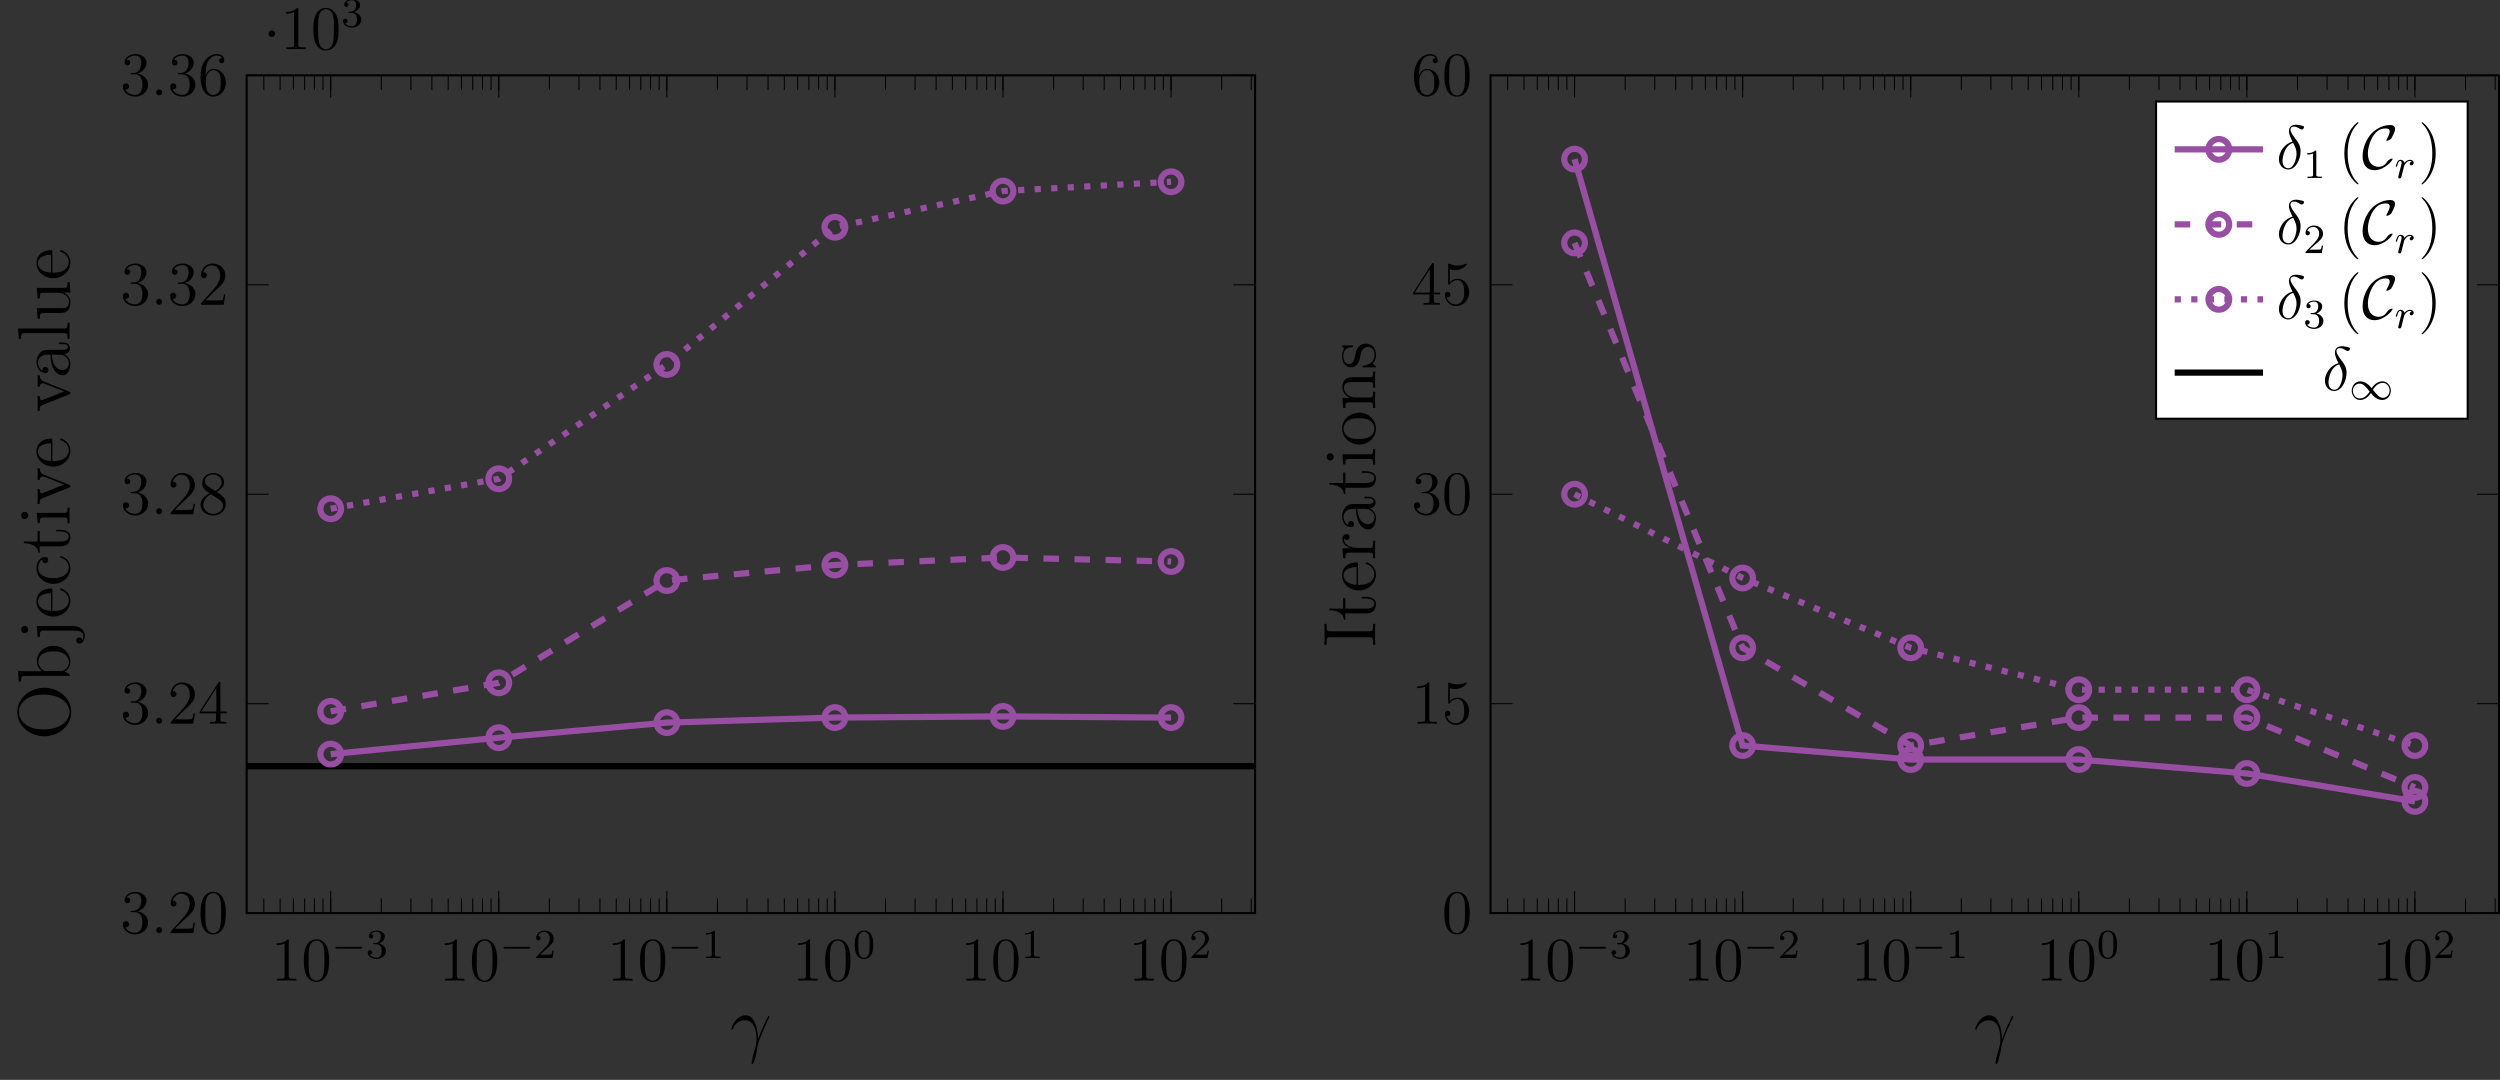 <?xml version="1.0" encoding="UTF-8"?>
<svg xmlns="http://www.w3.org/2000/svg" xmlns:xlink="http://www.w3.org/1999/xlink" width="481.612pt" height="208.032pt" viewBox="0 0 481.612 208.032" version="1.1">
<rect x="0" y="0" width="481.612" height="208.032" fill="#333333" stroke="none"/>
<defs>
<g>
<symbol overflow="visible" id="glyph0-0">
<path style="stroke:none;" d=""/>
</symbol>
<symbol overflow="visible" id="glyph0-1">
<path style="stroke:none;" d="M 3.438 -7.656 C 3.438 -7.938 3.438 -7.953 3.203 -7.953 C 2.922 -7.625 2.312 -7.188 1.094 -7.188 L 1.094 -6.844 C 1.359 -6.844 1.953 -6.844 2.625 -7.141 L 2.625 -0.922 C 2.625 -0.484 2.578 -0.344 1.531 -0.344 L 1.156 -0.344 L 1.156 0 C 1.484 -0.031 2.641 -0.031 3.031 -0.031 C 3.438 -0.031 4.578 -0.031 4.906 0 L 4.906 -0.344 L 4.531 -0.344 C 3.484 -0.344 3.438 -0.484 3.438 -0.922 Z M 3.438 -7.656 "/>
</symbol>
<symbol overflow="visible" id="glyph0-2">
<path style="stroke:none;" d="M 5.359 -3.828 C 5.359 -4.812 5.297 -5.781 4.859 -6.688 C 4.375 -7.688 3.516 -7.953 2.922 -7.953 C 2.234 -7.953 1.391 -7.609 0.938 -6.609 C 0.609 -5.859 0.484 -5.109 0.484 -3.828 C 0.484 -2.672 0.578 -1.797 1 -0.938 C 1.469 -0.031 2.297 0.25 2.922 0.25 C 3.953 0.25 4.547 -0.375 4.906 -1.062 C 5.328 -1.953 5.359 -3.125 5.359 -3.828 Z M 2.922 0.016 C 2.531 0.016 1.75 -0.203 1.531 -1.5 C 1.406 -2.219 1.406 -3.125 1.406 -3.969 C 1.406 -4.953 1.406 -5.828 1.594 -6.531 C 1.797 -7.344 2.406 -7.703 2.922 -7.703 C 3.375 -7.703 4.062 -7.438 4.297 -6.406 C 4.453 -5.719 4.453 -4.781 4.453 -3.969 C 4.453 -3.172 4.453 -2.266 4.312 -1.531 C 4.094 -0.219 3.328 0.016 2.922 0.016 Z M 2.922 0.016 "/>
</symbol>
<symbol overflow="visible" id="glyph0-3">
<path style="stroke:none;" d="M 2.203 -4.297 C 2 -4.281 1.953 -4.266 1.953 -4.156 C 1.953 -4.047 2.016 -4.047 2.219 -4.047 L 2.766 -4.047 C 3.797 -4.047 4.25 -3.203 4.25 -2.062 C 4.25 -0.484 3.438 -0.078 2.844 -0.078 C 2.266 -0.078 1.297 -0.344 0.938 -1.141 C 1.328 -1.078 1.672 -1.297 1.672 -1.719 C 1.672 -2.062 1.422 -2.312 1.094 -2.312 C 0.797 -2.312 0.484 -2.141 0.484 -1.688 C 0.484 -0.625 1.547 0.25 2.875 0.25 C 4.297 0.25 5.359 -0.844 5.359 -2.047 C 5.359 -3.141 4.469 -4 3.328 -4.203 C 4.359 -4.5 5.031 -5.375 5.031 -6.312 C 5.031 -7.25 4.047 -7.953 2.891 -7.953 C 1.703 -7.953 0.812 -7.219 0.812 -6.344 C 0.812 -5.875 1.188 -5.766 1.359 -5.766 C 1.609 -5.766 1.906 -5.953 1.906 -6.312 C 1.906 -6.688 1.609 -6.859 1.344 -6.859 C 1.281 -6.859 1.25 -6.859 1.219 -6.844 C 1.672 -7.656 2.797 -7.656 2.859 -7.656 C 3.25 -7.656 4.031 -7.484 4.031 -6.312 C 4.031 -6.078 4 -5.422 3.641 -4.906 C 3.281 -4.375 2.875 -4.344 2.562 -4.328 Z M 2.203 -4.297 "/>
</symbol>
<symbol overflow="visible" id="glyph0-4">
<path style="stroke:none;" d="M 5.266 -2.016 L 5 -2.016 C 4.953 -1.812 4.859 -1.141 4.75 -0.953 C 4.656 -0.844 3.984 -0.844 3.625 -0.844 L 1.406 -0.844 C 1.734 -1.125 2.469 -1.891 2.766 -2.172 C 4.594 -3.844 5.266 -4.469 5.266 -5.656 C 5.266 -7.031 4.172 -7.953 2.781 -7.953 C 1.406 -7.953 0.578 -6.766 0.578 -5.734 C 0.578 -5.125 1.109 -5.125 1.141 -5.125 C 1.406 -5.125 1.703 -5.312 1.703 -5.688 C 1.703 -6.031 1.484 -6.25 1.141 -6.25 C 1.047 -6.25 1.016 -6.25 0.984 -6.234 C 1.203 -7.047 1.859 -7.609 2.625 -7.609 C 3.641 -7.609 4.266 -6.75 4.266 -5.656 C 4.266 -4.641 3.688 -3.75 3 -2.984 L 0.578 -0.281 L 0.578 0 L 4.953 0 Z M 5.266 -2.016 "/>
</symbol>
<symbol overflow="visible" id="glyph0-5">
<path style="stroke:none;" d="M 4.312 -7.781 C 4.312 -8.016 4.312 -8.062 4.141 -8.062 C 4.047 -8.062 4.016 -8.062 3.922 -7.922 L 0.328 -2.344 L 0.328 -2 L 3.469 -2 L 3.469 -0.906 C 3.469 -0.469 3.438 -0.344 2.562 -0.344 L 2.328 -0.344 L 2.328 0 C 2.609 -0.031 3.547 -0.031 3.891 -0.031 C 4.219 -0.031 5.172 -0.031 5.453 0 L 5.453 -0.344 L 5.219 -0.344 C 4.344 -0.344 4.312 -0.469 4.312 -0.906 L 4.312 -2 L 5.516 -2 L 5.516 -2.344 L 4.312 -2.344 Z M 3.531 -6.844 L 3.531 -2.344 L 0.625 -2.344 Z M 3.531 -6.844 "/>
</symbol>
<symbol overflow="visible" id="glyph0-6">
<path style="stroke:none;" d="M 3.562 -4.312 C 4.156 -4.641 5.031 -5.188 5.031 -6.188 C 5.031 -7.234 4.031 -7.953 2.922 -7.953 C 1.75 -7.953 0.812 -7.078 0.812 -5.984 C 0.812 -5.578 0.938 -5.172 1.266 -4.766 C 1.406 -4.609 1.406 -4.609 2.25 -4.016 C 1.094 -3.484 0.484 -2.672 0.484 -1.812 C 0.484 -0.531 1.703 0.25 2.922 0.25 C 4.25 0.25 5.359 -0.734 5.359 -1.984 C 5.359 -3.203 4.5 -3.734 3.562 -4.312 Z M 1.938 -5.391 C 1.781 -5.5 1.297 -5.812 1.297 -6.391 C 1.297 -7.172 2.109 -7.656 2.922 -7.656 C 3.781 -7.656 4.547 -7.047 4.547 -6.188 C 4.547 -5.453 4.016 -4.859 3.328 -4.484 Z M 2.5 -3.844 L 3.938 -2.906 C 4.25 -2.703 4.812 -2.328 4.812 -1.609 C 4.812 -0.688 3.891 -0.078 2.922 -0.078 C 1.906 -0.078 1.047 -0.812 1.047 -1.812 C 1.047 -2.734 1.719 -3.484 2.5 -3.844 Z M 2.5 -3.844 "/>
</symbol>
<symbol overflow="visible" id="glyph0-7">
<path style="stroke:none;" d="M 1.469 -4.156 C 1.469 -7.188 2.938 -7.656 3.578 -7.656 C 4.016 -7.656 4.453 -7.531 4.672 -7.172 C 4.531 -7.172 4.078 -7.172 4.078 -6.688 C 4.078 -6.422 4.25 -6.188 4.562 -6.188 C 4.859 -6.188 5.062 -6.375 5.062 -6.719 C 5.062 -7.344 4.609 -7.953 3.578 -7.953 C 2.062 -7.953 0.484 -6.406 0.484 -3.781 C 0.484 -0.484 1.922 0.25 2.938 0.25 C 4.25 0.25 5.359 -0.891 5.359 -2.438 C 5.359 -4.031 4.25 -5.094 3.047 -5.094 C 1.984 -5.094 1.594 -4.172 1.469 -3.844 Z M 2.938 -0.078 C 2.188 -0.078 1.828 -0.734 1.719 -0.984 C 1.609 -1.297 1.5 -1.891 1.5 -2.719 C 1.5 -3.672 1.922 -4.859 3 -4.859 C 3.656 -4.859 4 -4.406 4.188 -4 C 4.375 -3.562 4.375 -2.969 4.375 -2.453 C 4.375 -1.844 4.375 -1.297 4.141 -0.844 C 3.844 -0.281 3.422 -0.078 2.938 -0.078 Z M 2.938 -0.078 "/>
</symbol>
<symbol overflow="visible" id="glyph0-8">
<path style="stroke:none;" d="M 1.531 -6.844 C 2.047 -6.688 2.469 -6.672 2.594 -6.672 C 3.938 -6.672 4.812 -7.656 4.812 -7.828 C 4.812 -7.875 4.781 -7.938 4.703 -7.938 C 4.688 -7.938 4.656 -7.938 4.547 -7.891 C 3.891 -7.609 3.312 -7.562 3 -7.562 C 2.219 -7.562 1.656 -7.812 1.422 -7.906 C 1.344 -7.938 1.312 -7.938 1.297 -7.938 C 1.203 -7.938 1.203 -7.859 1.203 -7.672 L 1.203 -4.125 C 1.203 -3.906 1.203 -3.844 1.344 -3.844 C 1.406 -3.844 1.422 -3.844 1.547 -4 C 1.875 -4.484 2.438 -4.766 3.031 -4.766 C 3.672 -4.766 3.984 -4.188 4.078 -3.984 C 4.281 -3.516 4.297 -2.922 4.297 -2.469 C 4.297 -2.016 4.297 -1.344 3.953 -0.797 C 3.688 -0.375 3.234 -0.078 2.703 -0.078 C 1.906 -0.078 1.141 -0.609 0.922 -1.484 C 0.984 -1.453 1.047 -1.453 1.109 -1.453 C 1.312 -1.453 1.641 -1.562 1.641 -1.969 C 1.641 -2.312 1.406 -2.5 1.109 -2.5 C 0.891 -2.5 0.578 -2.391 0.578 -1.922 C 0.578 -0.906 1.406 0.25 2.719 0.25 C 4.078 0.25 5.266 -0.891 5.266 -2.406 C 5.266 -3.828 4.297 -5.016 3.047 -5.016 C 2.359 -5.016 1.844 -4.703 1.531 -4.375 Z M 1.531 -6.844 "/>
</symbol>
<symbol overflow="visible" id="glyph0-9">
<path style="stroke:none;" d="M 3.891 2.906 C 3.891 2.875 3.891 2.844 3.688 2.641 C 2.484 1.438 1.812 -0.531 1.812 -2.969 C 1.812 -5.297 2.375 -7.297 3.766 -8.703 C 3.891 -8.812 3.891 -8.828 3.891 -8.875 C 3.891 -8.938 3.828 -8.969 3.781 -8.969 C 3.625 -8.969 2.641 -8.109 2.062 -6.938 C 1.453 -5.719 1.172 -4.453 1.172 -2.969 C 1.172 -1.906 1.344 -0.484 1.953 0.781 C 2.672 2.219 3.641 3 3.781 3 C 3.828 3 3.891 2.969 3.891 2.906 Z M 3.891 2.906 "/>
</symbol>
<symbol overflow="visible" id="glyph0-10">
<path style="stroke:none;" d="M 3.375 -2.969 C 3.375 -3.891 3.25 -5.359 2.578 -6.75 C 1.875 -8.188 0.891 -8.969 0.766 -8.969 C 0.719 -8.969 0.656 -8.938 0.656 -8.875 C 0.656 -8.828 0.656 -8.812 0.859 -8.609 C 2.062 -7.406 2.719 -5.422 2.719 -2.984 C 2.719 -0.672 2.156 1.328 0.781 2.734 C 0.656 2.844 0.656 2.875 0.656 2.906 C 0.656 2.969 0.719 3 0.766 3 C 0.922 3 1.906 2.141 2.484 0.969 C 3.094 -0.25 3.375 -1.547 3.375 -2.969 Z M 3.375 -2.969 "/>
</symbol>
<symbol overflow="visible" id="glyph1-0">
<path style="stroke:none;" d=""/>
</symbol>
<symbol overflow="visible" id="glyph1-1">
<path style="stroke:none;" d="M 5.562 -1.812 C 5.703 -1.812 5.875 -1.812 5.875 -1.984 C 5.875 -2.172 5.703 -2.172 5.562 -2.172 L 1 -2.172 C 0.875 -2.172 0.703 -2.172 0.703 -1.984 C 0.703 -1.812 0.875 -1.812 1 -1.812 Z M 5.562 -1.812 "/>
</symbol>
<symbol overflow="visible" id="glyph1-2">
<path style="stroke:none;" d="M 4.297 -2.188 C 3.828 -2.75 3.766 -2.812 3.484 -3.016 C 3.125 -3.297 2.641 -3.516 2.109 -3.516 C 1.141 -3.516 0.469 -2.656 0.469 -1.719 C 0.469 -0.781 1.125 0.078 2.078 0.078 C 2.734 0.078 3.5 -0.266 4.156 -1.25 C 4.625 -0.688 4.688 -0.625 4.969 -0.422 C 5.344 -0.141 5.828 0.078 6.344 0.078 C 7.328 0.078 8 -0.766 8 -1.719 C 8 -2.656 7.328 -3.516 6.391 -3.516 C 5.734 -3.516 4.969 -3.172 4.297 -2.188 Z M 4.547 -1.891 C 4.844 -2.391 5.5 -3.219 6.438 -3.219 C 7.297 -3.219 7.766 -2.438 7.766 -1.719 C 7.766 -0.953 7.188 -0.344 6.484 -0.344 C 5.781 -0.344 5.312 -0.938 4.547 -1.891 Z M 3.922 -1.547 C 3.625 -1.047 2.969 -0.219 2.031 -0.219 C 1.172 -0.219 0.688 -1 0.688 -1.719 C 0.688 -2.484 1.281 -3.078 1.984 -3.078 C 2.688 -3.078 3.156 -2.5 3.922 -1.547 Z M 3.922 -1.547 "/>
</symbol>
<symbol overflow="visible" id="glyph2-0">
<path style="stroke:none;" d=""/>
</symbol>
<symbol overflow="visible" id="glyph2-1">
<path style="stroke:none;" d="M 2.016 -2.656 C 2.641 -2.656 3.047 -2.203 3.047 -1.359 C 3.047 -0.359 2.484 -0.078 2.062 -0.078 C 1.625 -0.078 1.016 -0.234 0.734 -0.656 C 1.031 -0.656 1.234 -0.844 1.234 -1.094 C 1.234 -1.359 1.047 -1.531 0.781 -1.531 C 0.578 -1.531 0.344 -1.406 0.344 -1.078 C 0.344 -0.328 1.156 0.172 2.078 0.172 C 3.125 0.172 3.875 -0.562 3.875 -1.359 C 3.875 -2.031 3.344 -2.625 2.531 -2.812 C 3.156 -3.031 3.641 -3.562 3.641 -4.203 C 3.641 -4.844 2.922 -5.297 2.094 -5.297 C 1.234 -5.297 0.594 -4.844 0.594 -4.234 C 0.594 -3.938 0.781 -3.812 1 -3.812 C 1.25 -3.812 1.406 -3.984 1.406 -4.219 C 1.406 -4.516 1.141 -4.625 0.969 -4.625 C 1.312 -5.062 1.922 -5.094 2.062 -5.094 C 2.266 -5.094 2.875 -5.031 2.875 -4.203 C 2.875 -3.656 2.641 -3.312 2.531 -3.188 C 2.297 -2.938 2.109 -2.922 1.625 -2.891 C 1.469 -2.891 1.406 -2.875 1.406 -2.766 C 1.406 -2.656 1.484 -2.656 1.625 -2.656 Z M 2.016 -2.656 "/>
</symbol>
<symbol overflow="visible" id="glyph2-2">
<path style="stroke:none;" d="M 2.25 -1.625 C 2.375 -1.75 2.703 -2.016 2.844 -2.125 C 3.328 -2.578 3.797 -3.016 3.797 -3.734 C 3.797 -4.688 3 -5.297 2.016 -5.297 C 1.047 -5.297 0.422 -4.578 0.422 -3.859 C 0.422 -3.469 0.734 -3.422 0.844 -3.422 C 1.016 -3.422 1.266 -3.531 1.266 -3.844 C 1.266 -4.25 0.859 -4.25 0.766 -4.25 C 1 -4.844 1.531 -5.031 1.922 -5.031 C 2.656 -5.031 3.047 -4.406 3.047 -3.734 C 3.047 -2.906 2.469 -2.297 1.516 -1.344 L 0.516 -0.297 C 0.422 -0.219 0.422 -0.203 0.422 0 L 3.562 0 L 3.797 -1.422 L 3.547 -1.422 C 3.531 -1.266 3.469 -0.875 3.375 -0.719 C 3.328 -0.656 2.719 -0.656 2.594 -0.656 L 1.172 -0.656 Z M 2.25 -1.625 "/>
</symbol>
<symbol overflow="visible" id="glyph2-3">
<path style="stroke:none;" d="M 2.5 -5.078 C 2.5 -5.297 2.484 -5.297 2.266 -5.297 C 1.938 -4.984 1.516 -4.797 0.766 -4.797 L 0.766 -4.531 C 0.984 -4.531 1.406 -4.531 1.875 -4.734 L 1.875 -0.656 C 1.875 -0.359 1.844 -0.266 1.094 -0.266 L 0.812 -0.266 L 0.812 0 C 1.141 -0.031 1.828 -0.031 2.188 -0.031 C 2.547 -0.031 3.234 -0.031 3.562 0 L 3.562 -0.266 L 3.281 -0.266 C 2.531 -0.266 2.5 -0.359 2.5 -0.656 Z M 2.5 -5.078 "/>
</symbol>
<symbol overflow="visible" id="glyph2-4">
<path style="stroke:none;" d="M 3.891 -2.547 C 3.891 -3.391 3.812 -3.906 3.547 -4.422 C 3.203 -5.125 2.547 -5.297 2.109 -5.297 C 1.109 -5.297 0.734 -4.547 0.625 -4.328 C 0.344 -3.75 0.328 -2.953 0.328 -2.547 C 0.328 -2.016 0.344 -1.219 0.734 -0.578 C 1.094 0.016 1.688 0.172 2.109 0.172 C 2.5 0.172 3.172 0.047 3.578 -0.734 C 3.875 -1.312 3.891 -2.031 3.891 -2.547 Z M 2.109 -0.062 C 1.844 -0.062 1.297 -0.188 1.125 -1.016 C 1.031 -1.469 1.031 -2.219 1.031 -2.641 C 1.031 -3.188 1.031 -3.75 1.125 -4.188 C 1.297 -5 1.906 -5.078 2.109 -5.078 C 2.375 -5.078 2.938 -4.938 3.094 -4.219 C 3.188 -3.781 3.188 -3.172 3.188 -2.641 C 3.188 -2.172 3.188 -1.453 3.094 -1 C 2.922 -0.172 2.375 -0.062 2.109 -0.062 Z M 2.109 -0.062 "/>
</symbol>
<symbol overflow="visible" id="glyph3-0">
<path style="stroke:none;" d=""/>
</symbol>
<symbol overflow="visible" id="glyph3-1">
<path style="stroke:none;" d="M 2.203 -0.578 C 2.203 -0.922 1.906 -1.156 1.625 -1.156 C 1.281 -1.156 1.047 -0.875 1.047 -0.578 C 1.047 -0.234 1.328 0 1.609 0 C 1.953 0 2.203 -0.281 2.203 -0.578 Z M 2.203 -0.578 "/>
</symbol>
<symbol overflow="visible" id="glyph3-2">
<path style="stroke:none;" d="M 3.109 -5.219 C 1.578 -4.844 0.484 -3.25 0.484 -1.859 C 0.484 -0.578 1.344 0.141 2.297 0.141 C 3.703 0.141 4.656 -1.797 4.656 -3.375 C 4.656 -4.453 4.156 -5.109 3.859 -5.516 C 3.422 -6.078 2.703 -7 2.703 -7.562 C 2.703 -7.766 2.859 -8.125 3.375 -8.125 C 3.75 -8.125 3.984 -8 4.344 -7.797 C 4.453 -7.719 4.719 -7.562 4.875 -7.562 C 5.125 -7.562 5.312 -7.812 5.312 -8.016 C 5.312 -8.234 5.125 -8.266 4.703 -8.359 C 4.141 -8.484 3.984 -8.484 3.781 -8.484 C 3.578 -8.484 2.406 -8.484 2.406 -7.266 C 2.406 -6.688 2.703 -6 3.109 -5.219 Z M 3.234 -4.984 C 3.688 -4.047 3.875 -3.688 3.875 -2.906 C 3.875 -1.969 3.375 -0.094 2.312 -0.094 C 1.844 -0.094 1.172 -0.406 1.172 -1.516 C 1.172 -2.297 1.609 -4.547 3.234 -4.984 Z M 3.234 -4.984 "/>
</symbol>
<symbol overflow="visible" id="glyph4-0">
<path style="stroke:none;" d=""/>
</symbol>
<symbol overflow="visible" id="glyph4-1">
<path style="stroke:none;" d="M 2.297 -2.984 C 2.297 -3.328 2.016 -3.625 1.656 -3.625 C 1.312 -3.625 1.031 -3.328 1.031 -2.984 C 1.031 -2.641 1.312 -2.359 1.656 -2.359 C 2.016 -2.359 2.297 -2.641 2.297 -2.984 Z M 2.297 -2.984 "/>
</symbol>
<symbol overflow="visible" id="glyph4-2">
<path style="stroke:none;" d="M 5.922 -1.875 C 5.922 -1.953 5.875 -1.953 5.812 -1.953 C 5.609 -1.953 5.312 -1.781 5.312 -1.781 C 5.062 -1.625 5.016 -1.547 4.875 -1.344 C 4.5 -0.781 3.984 -0.375 3.203 -0.375 C 2.125 -0.375 1.156 -1.141 1.156 -2.938 C 1.156 -4.016 1.594 -5.438 2.219 -6.391 C 2.75 -7.141 3.391 -7.766 4.625 -7.766 C 5.078 -7.766 5.359 -7.609 5.359 -7.156 C 5.359 -6.734 4.922 -5.891 4.781 -5.656 C 4.703 -5.516 4.703 -5.5 4.703 -5.469 C 4.703 -5.391 4.766 -5.391 4.844 -5.391 C 5.078 -5.391 5.516 -5.656 5.672 -5.844 C 5.688 -5.891 6.391 -7.062 6.391 -7.672 C 6.391 -8.328 5.844 -8.422 5.422 -8.422 C 3.688 -8.422 2.266 -7.297 1.703 -6.625 C 0.281 -4.906 0.141 -3.047 0.141 -2.422 C 0.141 -0.688 1.031 0.281 2.422 0.281 C 4.344 0.281 5.922 -1.578 5.922 -1.875 Z M 5.922 -1.875 "/>
</symbol>
<symbol overflow="visible" id="glyph5-0">
<path style="stroke:none;" d=""/>
</symbol>
<symbol overflow="visible" id="glyph5-1">
<path style="stroke:none;" d="M 5.422 -1.75 C 5.391 -2.453 5.359 -3.562 4.812 -4.844 C 4.531 -5.562 4.047 -6.328 3 -6.328 C 1.234 -6.328 0.266 -4.078 0.266 -3.703 C 0.266 -3.578 0.375 -3.578 0.422 -3.578 C 0.547 -3.578 0.547 -3.594 0.609 -3.781 C 0.922 -4.672 1.844 -5.375 2.828 -5.375 C 4.812 -5.375 5.109 -3.156 5.109 -1.734 C 5.109 -0.828 5 -0.531 4.922 -0.25 C 4.641 0.641 4.172 2.422 4.172 2.828 C 4.172 2.938 4.219 3.062 4.328 3.062 C 4.547 3.062 4.672 2.594 4.828 2.016 C 5.172 0.766 5.266 0.125 5.328 -0.438 C 5.375 -0.781 6.203 -3.156 7.328 -5.406 C 7.438 -5.641 7.625 -6.031 7.625 -6.062 C 7.625 -6.078 7.609 -6.188 7.484 -6.188 C 7.453 -6.188 7.391 -6.188 7.359 -6.125 C 7.328 -6.094 6.828 -5.125 6.391 -4.141 C 6.188 -3.656 5.891 -3.016 5.422 -1.75 Z M 5.422 -1.75 "/>
</symbol>
<symbol overflow="visible" id="glyph6-0">
<path style="stroke:none;" d=""/>
</symbol>
<symbol overflow="visible" id="glyph6-1">
<path style="stroke:none;" d="M -4.859 -10.141 C -7.828 -10.141 -10.094 -7.953 -10.094 -5.469 C -10.094 -2.906 -7.797 -0.781 -4.859 -0.781 C -1.953 -0.781 0.297 -2.938 0.297 -5.453 C 0.297 -8.016 -1.984 -10.141 -4.859 -10.141 Z M -5.078 -8.812 C -1.344 -8.812 -0.031 -6.859 -0.031 -5.469 C -0.031 -4 -1.406 -2.109 -5.078 -2.109 C -8.594 -2.109 -9.781 -4.109 -9.781 -5.453 C -9.781 -6.875 -8.547 -8.812 -5.078 -8.812 Z M -5.078 -8.812 "/>
</symbol>
<symbol overflow="visible" id="glyph6-2">
<path style="stroke:none;" d="M -3.094 -7.281 C -4.922 -7.281 -6.328 -5.938 -6.328 -4.344 C -6.328 -3.562 -5.969 -2.891 -5.359 -2.391 L -9.953 -2.391 L -9.797 -0.406 L -9.375 -0.406 C -9.375 -1.375 -9.281 -1.484 -8.578 -1.484 L 0 -1.484 L 0 -1.812 L -0.938 -2.328 C -0.406 -2.656 0.141 -3.266 0.141 -4.188 C 0.141 -5.844 -1.25 -7.281 -3.094 -7.281 Z M -3.109 -6.203 C -2.156 -6.203 -1.547 -6.047 -1.031 -5.703 C -0.594 -5.422 -0.141 -4.844 -0.141 -4.125 C -0.141 -3.359 -0.641 -2.859 -1.031 -2.609 C -1.328 -2.422 -1.391 -2.422 -1.641 -2.422 L -4.594 -2.422 C -4.844 -2.422 -4.875 -2.422 -5.109 -2.578 C -5.625 -2.922 -6.031 -3.562 -6.031 -4.266 C -6.031 -4.688 -5.859 -6.203 -3.109 -6.203 Z M -3.109 -6.203 "/>
</symbol>
<symbol overflow="visible" id="glyph6-3">
<path style="stroke:none;" d="M 0.734 -2.906 L -6.328 -2.906 L -6.172 -0.797 L -5.75 -0.797 C -5.75 -1.875 -5.656 -2.016 -4.953 -2.016 L 0.781 -2.016 C 1.578 -2.016 2.641 -1.844 2.641 -1.016 C 2.641 -1.016 2.641 -0.547 2.438 -0.219 C 2.359 -0.594 2.094 -0.703 1.844 -0.703 C 1.516 -0.703 1.266 -0.453 1.266 -0.109 C 1.266 0.25 1.516 0.484 1.859 0.484 C 2.547 0.484 2.922 -0.281 2.922 -1.031 C 2.922 -2.062 2.031 -2.906 0.734 -2.906 Z M -8.656 -2.922 C -9.094 -2.922 -9.359 -2.578 -9.359 -2.234 C -9.359 -1.844 -9.047 -1.531 -8.656 -1.531 C -8.297 -1.531 -7.969 -1.844 -7.969 -2.219 C -7.969 -2.656 -8.312 -2.922 -8.656 -2.922 Z M -8.656 -2.922 "/>
</symbol>
<symbol overflow="visible" id="glyph6-4">
<path style="stroke:none;" d="M -1.703 -5.844 C -1.797 -5.844 -1.844 -5.766 -1.844 -5.688 C -1.844 -5.562 -1.781 -5.531 -1.703 -5.516 C -0.5 -5.141 -0.172 -4.172 -0.172 -3.578 C -0.172 -2.969 -0.578 -1.516 -3.062 -1.516 L -3.328 -1.516 L -3.328 -5.5 C -3.328 -5.812 -3.328 -5.844 -3.594 -5.844 C -5.047 -5.844 -6.391 -5.062 -6.391 -3.328 C -6.391 -1.688 -4.922 -0.438 -3.141 -0.438 C -1.25 -0.438 0.141 -1.891 0.141 -3.484 C 0.141 -5.188 -1.406 -5.844 -1.703 -5.844 Z M -3.594 -4.953 L -3.594 -1.531 C -5.859 -1.656 -6.109 -2.906 -6.109 -3.312 C -6.109 -4.844 -4.094 -4.938 -3.594 -4.953 Z M -3.594 -4.953 "/>
</symbol>
<symbol overflow="visible" id="glyph6-5">
<path style="stroke:none;" d="M -1.703 -5.828 C -1.844 -5.828 -1.844 -5.719 -1.844 -5.688 C -1.844 -5.547 -1.797 -5.531 -1.625 -5.5 C -0.609 -5.172 -0.172 -4.406 -0.172 -3.625 C -0.172 -2.75 -0.938 -1.594 -3.109 -1.594 C -5.5 -1.594 -6.078 -2.812 -6.078 -3.531 C -6.078 -4.078 -5.859 -4.859 -5.312 -5.188 C -5.312 -5.016 -5.312 -4.484 -4.719 -4.484 C -4.375 -4.484 -4.125 -4.734 -4.125 -5.078 C -4.125 -5.406 -4.328 -5.688 -4.75 -5.688 C -5.703 -5.688 -6.391 -4.672 -6.391 -3.516 C -6.391 -1.844 -4.906 -0.5 -3.094 -0.5 C -1.266 -0.5 0.141 -1.875 0.141 -3.5 C 0.141 -5.391 -1.578 -5.828 -1.703 -5.828 Z M -1.703 -5.828 "/>
</symbol>
<symbol overflow="visible" id="glyph6-6">
<path style="stroke:none;" d="M -1.781 -4.672 L -2.594 -4.672 L -2.594 -4.359 L -1.812 -4.359 C -0.781 -4.359 -0.172 -3.938 -0.172 -3.391 C -0.172 -2.406 -1.5 -2.406 -1.75 -2.406 L -5.766 -2.406 L -5.766 -4.438 L -6.188 -4.438 L -6.188 -2.406 L -8.828 -2.406 L -8.828 -2.094 C -7.469 -2.078 -6.094 -1.562 -6.047 -0.266 L -5.766 -0.266 L -5.766 -1.484 L -1.781 -1.484 C -0.188 -1.484 0.141 -2.531 0.141 -3.297 C 0.141 -4.203 -0.75 -4.672 -1.781 -4.672 Z M -1.781 -4.672 "/>
</symbol>
<symbol overflow="visible" id="glyph6-7">
<path style="stroke:none;" d="M 0 -3.453 L -0.422 -3.453 C -0.422 -2.531 -0.484 -2.469 -1.047 -2.469 L -6.328 -2.469 L -6.172 -0.516 L -5.75 -0.516 C -5.75 -1.438 -5.672 -1.562 -4.969 -1.562 L -1.062 -1.562 C -0.422 -1.562 -0.422 -1.406 -0.422 -0.469 L 0 -0.469 C -0.031 -0.875 -0.031 -1.562 -0.031 -1.984 C -0.031 -2.141 -0.031 -2.969 0 -3.453 Z M -8.656 -2.656 C -9.094 -2.656 -9.359 -2.312 -9.359 -1.969 C -9.359 -1.562 -9.047 -1.266 -8.656 -1.266 C -8.297 -1.266 -7.969 -1.578 -7.969 -1.953 C -7.969 -2.375 -8.312 -2.656 -8.656 -2.656 Z M -8.656 -2.656 "/>
</symbol>
<symbol overflow="visible" id="glyph6-8">
<path style="stroke:none;" d="M -5.766 -7.141 L -6.188 -7.141 C -6.156 -6.734 -6.156 -6.531 -6.156 -6.078 L -6.188 -4.906 L -5.766 -4.906 C -5.734 -5.516 -5.312 -5.578 -5.156 -5.578 C -5.016 -5.578 -4.953 -5.547 -4.781 -5.484 L -1.078 -4.016 L -5.125 -2.406 C -5.328 -2.344 -5.328 -2.328 -5.391 -2.328 C -5.766 -2.328 -5.766 -2.875 -5.766 -3.125 L -6.188 -3.125 C -6.156 -2.766 -6.156 -2.016 -6.156 -1.641 L -6.188 -0.266 L -5.766 -0.266 C -5.766 -1.062 -5.703 -1.203 -5.266 -1.375 L -0.125 -3.422 C 0.078 -3.5 0.141 -3.531 0.141 -3.703 C 0.141 -3.797 0.109 -3.891 -0.125 -3.984 L -4.812 -5.859 C -5.141 -5.984 -5.75 -6.219 -5.766 -7.141 Z M -5.766 -7.141 "/>
</symbol>
<symbol overflow="visible" id="glyph6-9">
<path style="stroke:none;" d="M -1.281 -6.797 L -2.078 -6.797 L -2.078 -6.484 L -1.281 -6.484 C -0.453 -6.484 -0.344 -6.141 -0.344 -5.938 C -0.344 -5.391 -1.109 -5.391 -1.312 -5.391 L -3.828 -5.391 C -4.609 -5.391 -5.172 -5.391 -5.734 -4.766 C -6.203 -4.266 -6.391 -3.609 -6.391 -2.984 C -6.391 -1.812 -5.625 -0.906 -4.688 -0.906 C -4.281 -0.906 -4.078 -1.172 -4.078 -1.5 C -4.078 -1.844 -4.312 -2.094 -4.656 -2.094 C -5.25 -2.094 -5.25 -1.578 -5.25 -1.359 C -5.859 -1.688 -6.109 -2.375 -6.109 -2.953 C -6.109 -3.609 -5.562 -4.453 -4.281 -4.453 L -3.703 -4.453 C -3.656 -1.578 -2.453 -0.484 -1.344 -0.484 C -0.219 -0.484 0.141 -1.812 0.141 -2.688 C 0.141 -3.625 -0.438 -4.281 -1.125 -4.547 C -0.438 -4.609 0.078 -5.047 0.078 -5.672 C 0.078 -5.969 -0.125 -6.797 -1.281 -6.797 Z M -2.016 -4.453 C -0.609 -4.453 -0.141 -3.406 -0.141 -2.797 C -0.141 -2.094 -0.656 -1.5 -1.344 -1.5 C -3.234 -1.5 -3.406 -3.938 -3.438 -4.453 Z M -2.016 -4.453 "/>
</symbol>
<symbol overflow="visible" id="glyph6-10">
<path style="stroke:none;" d="M 0 -3.562 L -0.422 -3.562 C -0.422 -2.641 -0.422 -2.469 -1.062 -2.469 L -9.953 -2.469 L -9.797 -0.469 L -9.375 -0.469 C -9.375 -1.453 -9.281 -1.562 -8.578 -1.562 L -1.062 -1.562 C -0.422 -1.562 -0.422 -1.406 -0.422 -0.469 L 0 -0.469 C -0.031 -0.875 -0.031 -1.578 -0.031 -2.016 C -0.031 -2.438 -0.031 -3.156 0 -3.562 Z M 0 -3.562 "/>
</symbol>
<symbol overflow="visible" id="glyph6-11">
<path style="stroke:none;" d="M 0 -7.469 L -0.422 -7.469 C -0.422 -6.5 -0.516 -6.391 -1.219 -6.391 L -6.328 -6.391 L -6.172 -4.359 L -5.75 -4.359 C -5.75 -5.328 -5.656 -5.453 -4.953 -5.453 L -2.375 -5.453 C -1.156 -5.453 -0.141 -4.812 -0.141 -3.734 C -0.141 -2.547 -0.812 -2.484 -1.578 -2.484 L -6.328 -2.484 L -6.172 -0.453 L -5.75 -0.453 C -5.75 -1.547 -5.703 -1.547 -4.438 -1.547 L -2.281 -1.547 C -1.391 -1.547 -0.875 -1.547 -0.406 -1.984 C -0.031 -2.328 0.141 -2.906 0.141 -3.641 C 0.141 -3.891 0.141 -4.344 -0.266 -4.828 C -0.609 -5.25 -1.141 -5.484 -1.141 -5.484 L 0.141 -5.484 Z M 0 -7.469 "/>
</symbol>
<symbol overflow="visible" id="glyph6-12">
<path style="stroke:none;" d="M 0 -4.547 L -0.422 -4.547 L -0.422 -4.234 C -0.422 -3.156 -0.562 -3.109 -1.094 -3.109 L -8.703 -3.109 C -9.234 -3.109 -9.375 -3.156 -9.375 -4.234 L -9.375 -4.547 L -9.797 -4.547 C -9.766 -4.203 -9.766 -2.969 -9.766 -2.531 C -9.766 -2.109 -9.766 -0.859 -9.797 -0.516 L -9.375 -0.516 L -9.375 -0.828 C -9.375 -1.906 -9.234 -1.953 -8.703 -1.953 L -1.094 -1.953 C -0.562 -1.953 -0.422 -1.906 -0.422 -0.828 L -0.422 -0.516 L 0 -0.516 C -0.031 -0.859 -0.031 -2.094 -0.031 -2.531 C -0.031 -2.953 -0.031 -4.203 0 -4.547 Z M 0 -4.547 "/>
</symbol>
<symbol overflow="visible" id="glyph6-13">
<path style="stroke:none;" d="M -5.5 -5.062 C -5.922 -5.062 -6.328 -4.672 -6.328 -4.062 C -6.328 -2.844 -5 -2.422 -4.734 -2.344 L -4.734 -2.328 L -6.328 -2.328 L -6.172 -0.406 L -5.75 -0.406 C -5.75 -1.375 -5.656 -1.484 -4.953 -1.484 L -1.062 -1.484 C -0.422 -1.484 -0.422 -1.328 -0.422 -0.406 L 0 -0.406 C -0.031 -0.797 -0.031 -1.594 -0.031 -2.016 C -0.031 -2.406 -0.031 -3.422 0 -3.766 L -0.422 -3.766 L -0.422 -3.469 C -0.422 -2.422 -0.578 -2.391 -1.094 -2.391 L -3.344 -2.391 C -4.734 -2.391 -6.031 -2.969 -6.031 -4.078 C -6.031 -4.188 -6.031 -4.219 -6.031 -4.281 C -5.969 -4.156 -5.875 -3.938 -5.5 -3.938 C -5.078 -3.938 -4.922 -4.266 -4.922 -4.484 C -4.922 -4.781 -5.109 -5.062 -5.5 -5.062 Z M -5.5 -5.062 "/>
</symbol>
<symbol overflow="visible" id="glyph6-14">
<path style="stroke:none;" d="M -3.062 -6.578 C -4.922 -6.578 -6.391 -5.172 -6.391 -3.516 C -6.391 -1.797 -4.875 -0.438 -3.062 -0.438 C -1.234 -0.438 0.141 -1.859 0.141 -3.5 C 0.141 -5.188 -1.266 -6.578 -3.062 -6.578 Z M -3.203 -5.5 C -2.703 -5.5 -1.812 -5.5 -1.141 -5.125 C -0.438 -4.719 -0.172 -4.062 -0.172 -3.516 C -0.172 -2.984 -0.406 -2.344 -1.109 -1.922 C -1.75 -1.531 -2.594 -1.516 -3.203 -1.516 C -3.75 -1.516 -4.625 -1.516 -5.266 -1.969 C -5.875 -2.359 -6.109 -3 -6.109 -3.5 C -6.109 -4.062 -5.859 -4.656 -5.297 -5.047 C -4.641 -5.5 -3.734 -5.5 -3.203 -5.5 Z M -3.203 -5.5 "/>
</symbol>
<symbol overflow="visible" id="glyph6-15">
<path style="stroke:none;" d="M 0 -7.469 L -0.422 -7.469 C -0.422 -6.75 -0.422 -6.391 -0.844 -6.391 L -3.484 -6.391 C -4.812 -6.391 -5.219 -6.391 -5.688 -6.047 C -6.234 -5.641 -6.328 -4.969 -6.328 -4.469 C -6.328 -3.078 -5.141 -2.531 -4.844 -2.422 L -4.844 -2.406 L -6.328 -2.406 L -6.172 -0.453 L -5.75 -0.453 C -5.75 -1.438 -5.656 -1.547 -4.953 -1.547 L -1.062 -1.547 C -0.422 -1.547 -0.422 -1.391 -0.422 -0.453 L 0 -0.453 C -0.031 -0.828 -0.031 -1.609 -0.031 -2.016 C -0.031 -2.422 -0.031 -3.203 0 -3.578 L -0.422 -3.578 C -0.422 -2.656 -0.422 -2.484 -1.062 -2.484 L -3.734 -2.484 C -5.234 -2.484 -6.031 -3.469 -6.031 -4.359 C -6.031 -5.25 -5.312 -5.453 -4.438 -5.453 L -1.062 -5.453 C -0.422 -5.453 -0.422 -5.297 -0.422 -4.359 L 0 -4.359 C -0.031 -4.734 -0.031 -5.516 -0.031 -5.906 C -0.031 -6.328 -0.031 -7.094 0 -7.469 Z M 0 -7.469 "/>
</symbol>
<symbol overflow="visible" id="glyph6-16">
<path style="stroke:none;" d="M -1.828 -5.047 C -2.594 -5.047 -3.062 -4.578 -3.188 -4.453 C -3.625 -3.938 -3.719 -3.547 -3.891 -2.594 C -3.969 -2.172 -4.172 -1.125 -5.031 -1.125 C -5.484 -1.125 -6.141 -1.422 -6.141 -2.719 C -6.141 -4.281 -4.812 -4.359 -4.359 -4.391 C -4.25 -4.406 -4.25 -4.5 -4.25 -4.547 C -4.25 -4.703 -4.312 -4.703 -4.578 -4.703 L -6.062 -4.703 C -6.328 -4.703 -6.391 -4.703 -6.391 -4.562 C -6.391 -4.453 -6.078 -4.172 -5.953 -4.078 C -6.312 -3.625 -6.391 -3.188 -6.391 -2.719 C -6.391 -0.984 -5.453 -0.469 -4.656 -0.469 C -4.5 -0.469 -4 -0.469 -3.5 -1.016 C -3.094 -1.484 -3 -1.969 -2.875 -2.625 C -2.719 -3.406 -2.672 -3.594 -2.375 -3.953 C -2.172 -4.219 -1.844 -4.406 -1.453 -4.406 C -0.828 -4.406 -0.141 -4.047 -0.141 -2.781 C -0.141 -1.844 -0.688 -1.141 -2.125 -0.828 C -2.375 -0.781 -2.406 -0.766 -2.406 -0.766 C -2.469 -0.734 -2.469 -0.672 -2.469 -0.625 C -2.469 -0.469 -2.391 -0.469 -2.141 -0.469 L -0.188 -0.469 C 0.078 -0.469 0.141 -0.469 0.141 -0.609 C 0.141 -0.688 0.125 -0.703 -0.172 -0.953 C -0.266 -1.016 -0.297 -1.016 -0.531 -1.234 C 0.141 -1.781 0.141 -2.547 0.141 -2.797 C 0.141 -4.297 -0.688 -5.047 -1.828 -5.047 Z M -1.828 -5.047 "/>
</symbol>
<symbol overflow="visible" id="glyph7-0">
<path style="stroke:none;" d=""/>
</symbol>
<symbol overflow="visible" id="glyph7-1">
<path style="stroke:none;" d="M 1.531 -1.094 C 1.625 -1.438 1.719 -1.781 1.797 -2.141 C 1.797 -2.156 1.859 -2.375 1.859 -2.422 C 1.891 -2.5 2.094 -2.828 2.297 -3.016 C 2.547 -3.25 2.828 -3.297 2.969 -3.297 C 3.047 -3.297 3.203 -3.281 3.312 -3.188 C 2.969 -3.109 2.922 -2.828 2.922 -2.75 C 2.922 -2.578 3.047 -2.453 3.234 -2.453 C 3.438 -2.453 3.688 -2.625 3.688 -2.953 C 3.688 -3.234 3.438 -3.516 2.984 -3.516 C 2.438 -3.516 2.078 -3.156 1.906 -2.938 C 1.75 -3.516 1.203 -3.516 1.125 -3.516 C 0.844 -3.516 0.641 -3.328 0.516 -3.078 C 0.328 -2.719 0.234 -2.312 0.234 -2.297 C 0.234 -2.219 0.297 -2.188 0.359 -2.188 C 0.469 -2.188 0.469 -2.219 0.531 -2.438 C 0.625 -2.828 0.766 -3.297 1.094 -3.297 C 1.312 -3.297 1.359 -3.094 1.359 -2.922 C 1.359 -2.766 1.312 -2.625 1.25 -2.359 C 1.234 -2.297 1.109 -1.828 1.078 -1.719 L 0.781 -0.516 C 0.75 -0.391 0.703 -0.203 0.703 -0.172 C 0.703 0.016 0.859 0.078 0.969 0.078 C 1.25 0.078 1.297 -0.141 1.359 -0.422 Z M 1.531 -1.094 "/>
</symbol>
</g>
<clipPath id="clip1">
  <path d="M 47.516 121 L 241.789 121 L 241.789 163 L 47.516 163 Z M 47.516 121 "/>
</clipPath>
<clipPath id="clip2">
  <path d="M 47.516 90 L 241.789 90 L 241.789 154 L 47.516 154 Z M 47.516 90 "/>
</clipPath>
<clipPath id="clip3">
  <path d="M 47.516 18 L 241.789 18 L 241.789 115 L 47.516 115 Z M 47.516 18 "/>
</clipPath>
<clipPath id="clip4">
  <path d="M 47.516 147 L 241.789 147 L 241.789 149 L 47.516 149 Z M 47.516 147 "/>
</clipPath>
<clipPath id="clip5">
  <path d="M 287 14 L 481.613 14 L 481.613 177 L 287 177 Z M 287 14 "/>
</clipPath>
<clipPath id="clip6">
  <path d="M 286 14 L 481.613 14 L 481.613 177 L 286 177 Z M 286 14 "/>
</clipPath>
<clipPath id="clip7">
  <path d="M 287.141 14.516 L 481.414 14.516 L 481.414 172 L 287.141 172 Z M 287.141 14.516 "/>
</clipPath>
<clipPath id="clip8">
  <path d="M 287.141 29 L 481.414 29 L 481.414 169 L 287.141 169 Z M 287.141 29 "/>
</clipPath>
<clipPath id="clip9">
  <path d="M 287.141 78 L 481.414 78 L 481.414 161 L 287.141 161 Z M 287.141 78 "/>
</clipPath>
<clipPath id="clip10">
  <path d="M 446 135 L 481.613 135 L 481.613 174 L 446 174 Z M 446 135 "/>
</clipPath>
<clipPath id="clip11">
  <path d="M 446 132 L 481.613 132 L 481.613 171 L 446 171 Z M 446 132 "/>
</clipPath>
<clipPath id="clip12">
  <path d="M 446 124 L 481.613 124 L 481.613 163 L 446 163 Z M 446 124 "/>
</clipPath>
</defs>
<g id="surface1">
<path style="fill:none;stroke-width:0.199;stroke-linecap:butt;stroke-linejoin:miter;stroke:rgb(0%,0%,0%);stroke-opacity:1;stroke-miterlimit:10;" d="M -110.022 -0 L -110.022 2.836 M -106.881 -0 L -106.881 2.836 M -104.319 -0 L -104.319 2.836 M -102.151 -0 L -102.151 2.836 M -100.272 -0 L -100.272 2.836 M -98.615 -0 L -98.615 2.836 M -97.135 -0 L -97.135 2.836 M -87.389 -0 L -87.389 2.836 M -81.686 -0 L -81.686 2.836 M -77.643 -0 L -77.643 2.836 M -74.502 -0 L -74.502 2.836 M -71.94 -0 L -71.94 2.836 M -69.772 -0 L -69.772 2.836 M -67.897 -0 L -67.897 2.836 M -66.24 -0 L -66.24 2.836 M -64.756 -0 L -64.756 2.836 M -55.01 -0 L -55.01 2.836 M -49.307 -0 L -49.307 2.836 M -45.264 -0 L -45.264 2.836 M -42.127 -0 L -42.127 2.836 M -39.561 -0 L -39.561 2.836 M -37.393 -0 L -37.393 2.836 M -35.518 -0 L -35.518 2.836 M -33.862 -0 L -33.862 2.836 M -32.377 -0 L -32.377 2.836 M -22.631 -0 L -22.631 2.836 M -16.932 -0 L -16.932 2.836 M -12.885 -0 L -12.885 2.836 M -9.748 -0 L -9.748 2.836 M -7.182 -0 L -7.182 2.836 M -5.014 -0 L -5.014 2.836 M -3.139 -0 L -3.139 2.836 M -1.483 -0 L -1.483 2.836 M 0.002 -0 L 0.002 2.836 M 9.748 -0 L 9.748 2.836 M 15.447 -0 L 15.447 2.836 M 19.494 -0 L 19.494 2.836 M 22.631 -0 L 22.631 2.836 M 25.197 -0 L 25.197 2.836 M 27.361 -0 L 27.361 2.836 M 29.24 -0 L 29.24 2.836 M 30.896 -0 L 30.896 2.836 M 32.377 -0 L 32.377 2.836 M 42.127 -0 L 42.127 2.836 M 47.826 -0 L 47.826 2.836 M 51.873 -0 L 51.873 2.836 M 55.01 -0 L 55.01 2.836 M 57.576 -0 L 57.576 2.836 M 59.74 -0 L 59.74 2.836 M 61.619 -0 L 61.619 2.836 M 63.275 -0 L 63.275 2.836 M 64.756 -0 L 64.756 2.836 M 74.506 -0 L 74.506 2.836 M 80.205 -0 L 80.205 2.836 M -110.022 161.398 L -110.022 158.562 M -106.881 161.398 L -106.881 158.562 M -104.319 161.398 L -104.319 158.562 M -102.151 161.398 L -102.151 158.562 M -100.272 161.398 L -100.272 158.562 M -98.615 161.398 L -98.615 158.562 M -97.135 161.398 L -97.135 158.562 M -87.389 161.398 L -87.389 158.562 M -81.686 161.398 L -81.686 158.562 M -77.643 161.398 L -77.643 158.562 M -74.502 161.398 L -74.502 158.562 M -71.94 161.398 L -71.94 158.562 M -69.772 161.398 L -69.772 158.562 M -67.897 161.398 L -67.897 158.562 M -66.24 161.398 L -66.24 158.562 M -64.756 161.398 L -64.756 158.562 M -55.01 161.398 L -55.01 158.562 M -49.307 161.398 L -49.307 158.562 M -45.264 161.398 L -45.264 158.562 M -42.127 161.398 L -42.127 158.562 M -39.561 161.398 L -39.561 158.562 M -37.393 161.398 L -37.393 158.562 M -35.518 161.398 L -35.518 158.562 M -33.862 161.398 L -33.862 158.562 M -32.377 161.398 L -32.377 158.562 M -22.631 161.398 L -22.631 158.562 M -16.932 161.398 L -16.932 158.562 M -12.885 161.398 L -12.885 158.562 M -9.748 161.398 L -9.748 158.562 M -7.182 161.398 L -7.182 158.562 M -5.014 161.398 L -5.014 158.562 M -3.139 161.398 L -3.139 158.562 M -1.483 161.398 L -1.483 158.562 M 0.002 161.398 L 0.002 158.562 M 9.748 161.398 L 9.748 158.562 M 15.447 161.398 L 15.447 158.562 M 19.494 161.398 L 19.494 158.562 M 22.631 161.398 L 22.631 158.562 M 25.197 161.398 L 25.197 158.562 M 27.361 161.398 L 27.361 158.562 M 29.24 161.398 L 29.24 158.562 M 30.896 161.398 L 30.896 158.562 M 32.377 161.398 L 32.377 158.562 M 42.127 161.398 L 42.127 158.562 M 47.826 161.398 L 47.826 158.562 M 51.873 161.398 L 51.873 158.562 M 55.01 161.398 L 55.01 158.562 M 57.576 161.398 L 57.576 158.562 M 59.74 161.398 L 59.74 158.562 M 61.619 161.398 L 61.619 158.562 M 63.275 161.398 L 63.275 158.562 M 64.756 161.398 L 64.756 158.562 M 74.506 161.398 L 74.506 158.562 M 80.205 161.398 L 80.205 158.562 " transform="matrix(1,0,0,-1,160.842,175.91)"/>
<path style="fill:none;stroke-width:0.199;stroke-linecap:butt;stroke-linejoin:miter;stroke:rgb(0%,0%,0%);stroke-opacity:1;stroke-miterlimit:10;" d="M -97.135 -0 L -97.135 4.254 M -64.756 -0 L -64.756 4.254 M -32.377 -0 L -32.377 4.254 M 0.002 -0 L 0.002 4.254 M 32.377 -0 L 32.377 4.254 M 64.756 -0 L 64.756 4.254 M -97.135 161.398 L -97.135 157.144 M -64.756 161.398 L -64.756 157.144 M -32.377 161.398 L -32.377 157.144 M 0.002 161.398 L 0.002 157.144 M 32.377 161.398 L 32.377 157.144 M 64.756 161.398 L 64.756 157.144 " transform="matrix(1,0,0,-1,160.842,175.91)"/>
<path style="fill:none;stroke-width:0.199;stroke-linecap:butt;stroke-linejoin:miter;stroke:rgb(0%,0%,0%);stroke-opacity:1;stroke-miterlimit:10;" d="M -113.326 -0 L -109.076 -0 M -113.326 40.347 L -109.076 40.347 M -113.326 80.699 L -109.076 80.699 M -113.326 121.047 L -109.076 121.047 M -113.326 161.398 L -109.076 161.398 M 80.947 -0 L 76.697 -0 M 80.947 40.347 L 76.697 40.347 M 80.947 80.699 L 76.697 80.699 M 80.947 121.047 L 76.697 121.047 M 80.947 161.398 L 76.697 161.398 " transform="matrix(1,0,0,-1,160.842,175.91)"/>
<path style="fill:none;stroke-width:0.399;stroke-linecap:butt;stroke-linejoin:miter;stroke:rgb(0%,0%,0%);stroke-opacity:1;stroke-miterlimit:10;" d="M -113.326 -0 L -113.326 161.398 L 80.947 161.398 L 80.947 -0 Z M -113.326 -0 " transform="matrix(1,0,0,-1,160.842,175.91)"/>
<g style="fill:rgb(0%,0%,0%);fill-opacity:1;">
  <use xlink:href="#glyph0-1" x="52.195" y="188.905"/>
  <use xlink:href="#glyph0-2" x="58.048" y="188.905"/>
</g>
<g style="fill:rgb(0%,0%,0%);fill-opacity:1;">
  <use xlink:href="#glyph1-1" x="63.901" y="184.566"/>
</g>
<g style="fill:rgb(0%,0%,0%);fill-opacity:1;">
  <use xlink:href="#glyph2-1" x="70.488" y="184.566"/>
</g>
<g style="fill:rgb(0%,0%,0%);fill-opacity:1;">
  <use xlink:href="#glyph0-1" x="84.573" y="188.905"/>
  <use xlink:href="#glyph0-2" x="90.426" y="188.905"/>
</g>
<g style="fill:rgb(0%,0%,0%);fill-opacity:1;">
  <use xlink:href="#glyph1-1" x="96.279" y="184.566"/>
</g>
<g style="fill:rgb(0%,0%,0%);fill-opacity:1;">
  <use xlink:href="#glyph2-2" x="102.866" y="184.566"/>
</g>
<g style="fill:rgb(0%,0%,0%);fill-opacity:1;">
  <use xlink:href="#glyph0-1" x="116.951" y="188.905"/>
  <use xlink:href="#glyph0-2" x="122.804" y="188.905"/>
</g>
<g style="fill:rgb(0%,0%,0%);fill-opacity:1;">
  <use xlink:href="#glyph1-1" x="128.657" y="184.566"/>
</g>
<g style="fill:rgb(0%,0%,0%);fill-opacity:1;">
  <use xlink:href="#glyph2-3" x="135.244" y="184.566"/>
</g>
<g style="fill:rgb(0%,0%,0%);fill-opacity:1;">
  <use xlink:href="#glyph0-1" x="152.623" y="188.905"/>
  <use xlink:href="#glyph0-2" x="158.476" y="188.905"/>
</g>
<g style="fill:rgb(0%,0%,0%);fill-opacity:1;">
  <use xlink:href="#glyph2-4" x="164.329" y="184.566"/>
</g>
<g style="fill:rgb(0%,0%,0%);fill-opacity:1;">
  <use xlink:href="#glyph0-1" x="185.001" y="188.905"/>
  <use xlink:href="#glyph0-2" x="190.854" y="188.905"/>
</g>
<g style="fill:rgb(0%,0%,0%);fill-opacity:1;">
  <use xlink:href="#glyph2-3" x="196.707" y="184.566"/>
</g>
<g style="fill:rgb(0%,0%,0%);fill-opacity:1;">
  <use xlink:href="#glyph0-1" x="217.379" y="188.905"/>
  <use xlink:href="#glyph0-2" x="223.232" y="188.905"/>
</g>
<g style="fill:rgb(0%,0%,0%);fill-opacity:1;">
  <use xlink:href="#glyph2-2" x="229.085" y="184.566"/>
</g>
<g style="fill:rgb(0%,0%,0%);fill-opacity:1;">
  <use xlink:href="#glyph0-3" x="23.187" y="179.763"/>
</g>
<g style="fill:rgb(0%,0%,0%);fill-opacity:1;">
  <use xlink:href="#glyph3-1" x="29.04" y="179.763"/>
</g>
<g style="fill:rgb(0%,0%,0%);fill-opacity:1;">
  <use xlink:href="#glyph0-4" x="32.292" y="179.763"/>
  <use xlink:href="#glyph0-2" x="38.145" y="179.763"/>
</g>
<g style="fill:rgb(0%,0%,0%);fill-opacity:1;">
  <use xlink:href="#glyph0-3" x="23.187" y="139.414"/>
</g>
<g style="fill:rgb(0%,0%,0%);fill-opacity:1;">
  <use xlink:href="#glyph3-1" x="29.04" y="139.414"/>
</g>
<g style="fill:rgb(0%,0%,0%);fill-opacity:1;">
  <use xlink:href="#glyph0-4" x="32.292" y="139.414"/>
  <use xlink:href="#glyph0-5" x="38.145" y="139.414"/>
</g>
<g style="fill:rgb(0%,0%,0%);fill-opacity:1;">
  <use xlink:href="#glyph0-3" x="23.187" y="99.065"/>
</g>
<g style="fill:rgb(0%,0%,0%);fill-opacity:1;">
  <use xlink:href="#glyph3-1" x="29.04" y="99.065"/>
</g>
<g style="fill:rgb(0%,0%,0%);fill-opacity:1;">
  <use xlink:href="#glyph0-4" x="32.292" y="99.065"/>
  <use xlink:href="#glyph0-6" x="38.145" y="99.065"/>
</g>
<g style="fill:rgb(0%,0%,0%);fill-opacity:1;">
  <use xlink:href="#glyph0-3" x="23.187" y="58.717"/>
</g>
<g style="fill:rgb(0%,0%,0%);fill-opacity:1;">
  <use xlink:href="#glyph3-1" x="29.04" y="58.717"/>
</g>
<g style="fill:rgb(0%,0%,0%);fill-opacity:1;">
  <use xlink:href="#glyph0-3" x="32.292" y="58.717"/>
  <use xlink:href="#glyph0-4" x="38.145" y="58.717"/>
</g>
<g style="fill:rgb(0%,0%,0%);fill-opacity:1;">
  <use xlink:href="#glyph0-3" x="23.187" y="18.368"/>
</g>
<g style="fill:rgb(0%,0%,0%);fill-opacity:1;">
  <use xlink:href="#glyph3-1" x="29.04" y="18.368"/>
</g>
<g style="fill:rgb(0%,0%,0%);fill-opacity:1;">
  <use xlink:href="#glyph0-3" x="32.292" y="18.368"/>
  <use xlink:href="#glyph0-7" x="38.145" y="18.368"/>
</g>
<g style="fill:rgb(0%,0%,0%);fill-opacity:1;">
  <use xlink:href="#glyph4-1" x="50.706" y="9.475"/>
</g>
<g style="fill:rgb(0%,0%,0%);fill-opacity:1;">
  <use xlink:href="#glyph0-1" x="54.026" y="9.475"/>
  <use xlink:href="#glyph0-2" x="59.879" y="9.475"/>
</g>
<g style="fill:rgb(0%,0%,0%);fill-opacity:1;">
  <use xlink:href="#glyph2-1" x="65.732" y="5.137"/>
</g>
<g clip-path="url(#clip1)" clip-rule="nonzero">
<path style="fill:none;stroke-width:1.196;stroke-linecap:butt;stroke-linejoin:miter;stroke:rgb(59.599%,30.6%,63.899%);stroke-opacity:1;stroke-miterlimit:10;" d="M -97.135 30.629 L -64.756 33.801 L -32.377 36.703 L 0.002 37.68 L 32.377 37.898 L 64.756 37.672 " transform="matrix(1,0,0,-1,160.842,175.91)"/>
</g>
<g clip-path="url(#clip2)" clip-rule="nonzero">
<path style="fill:none;stroke-width:1.196;stroke-linecap:butt;stroke-linejoin:miter;stroke:rgb(59.599%,30.6%,63.899%);stroke-opacity:1;stroke-dasharray:2.989,2.989;stroke-miterlimit:10;" d="M -97.135 38.867 L -64.756 44.371 L -32.377 64.074 L 0.002 67.07 L 32.377 68.515 L 64.756 67.734 " transform="matrix(1,0,0,-1,160.842,175.91)"/>
</g>
<g clip-path="url(#clip3)" clip-rule="nonzero">
<path style="fill:none;stroke-width:1.196;stroke-linecap:butt;stroke-linejoin:miter;stroke:rgb(59.599%,30.6%,63.899%);stroke-opacity:1;stroke-dasharray:1.196,1.993;stroke-miterlimit:10;" d="M -97.135 77.902 L -64.756 83.676 L -32.377 105.699 L 0.002 132.137 L 32.377 139.101 L 64.756 140.894 " transform="matrix(1,0,0,-1,160.842,175.91)"/>
</g>
<g clip-path="url(#clip4)" clip-rule="nonzero">
<path style="fill:none;stroke-width:1.196;stroke-linecap:butt;stroke-linejoin:miter;stroke:rgb(0%,0%,0%);stroke-opacity:1;stroke-miterlimit:10;" d="M 80.947 28.305 L -113.326 28.305 " transform="matrix(1,0,0,-1,160.842,175.91)"/>
</g>
<path style="fill:none;stroke-width:1.196;stroke-linecap:butt;stroke-linejoin:miter;stroke:rgb(59.599%,30.6%,63.899%);stroke-opacity:1;stroke-miterlimit:10;" d="M -95.143 30.629 C -95.143 31.73 -96.033 32.625 -97.135 32.625 C -98.237 32.625 -99.127 31.73 -99.127 30.629 C -99.127 29.531 -98.237 28.637 -97.135 28.637 C -96.033 28.637 -95.143 29.531 -95.143 30.629 Z M -95.143 30.629 " transform="matrix(1,0,0,-1,160.842,175.91)"/>
<path style="fill:none;stroke-width:1.196;stroke-linecap:butt;stroke-linejoin:miter;stroke:rgb(59.599%,30.6%,63.899%);stroke-opacity:1;stroke-miterlimit:10;" d="M -62.764 33.801 C -62.764 34.902 -63.658 35.793 -64.756 35.793 C -65.858 35.793 -66.748 34.902 -66.748 33.801 C -66.748 32.699 -65.858 31.808 -64.756 31.808 C -63.658 31.808 -62.764 32.699 -62.764 33.801 Z M -62.764 33.801 " transform="matrix(1,0,0,-1,160.842,175.91)"/>
<path style="fill:none;stroke-width:1.196;stroke-linecap:butt;stroke-linejoin:miter;stroke:rgb(59.599%,30.6%,63.899%);stroke-opacity:1;stroke-miterlimit:10;" d="M -30.385 36.703 C -30.385 37.805 -31.279 38.695 -32.377 38.695 C -33.479 38.695 -34.369 37.805 -34.369 36.703 C -34.369 35.605 -33.479 34.711 -32.377 34.711 C -31.279 34.711 -30.385 35.605 -30.385 36.703 Z M -30.385 36.703 " transform="matrix(1,0,0,-1,160.842,175.91)"/>
<path style="fill:none;stroke-width:1.196;stroke-linecap:butt;stroke-linejoin:miter;stroke:rgb(59.599%,30.6%,63.899%);stroke-opacity:1;stroke-miterlimit:10;" d="M 1.994 37.68 C 1.994 38.781 1.099 39.672 0.002 39.672 C -1.1 39.672 -1.994 38.781 -1.994 37.68 C -1.994 36.578 -1.1 35.687 0.002 35.687 C 1.099 35.687 1.994 36.578 1.994 37.68 Z M 1.994 37.68 " transform="matrix(1,0,0,-1,160.842,175.91)"/>
<path style="fill:none;stroke-width:1.196;stroke-linecap:butt;stroke-linejoin:miter;stroke:rgb(59.599%,30.6%,63.899%);stroke-opacity:1;stroke-miterlimit:10;" d="M 34.373 37.898 C 34.373 39 33.478 39.89 32.377 39.89 C 31.279 39.89 30.385 39 30.385 37.898 C 30.385 36.801 31.279 35.906 32.377 35.906 C 33.478 35.906 34.373 36.801 34.373 37.898 Z M 34.373 37.898 " transform="matrix(1,0,0,-1,160.842,175.91)"/>
<path style="fill:none;stroke-width:1.196;stroke-linecap:butt;stroke-linejoin:miter;stroke:rgb(59.599%,30.6%,63.899%);stroke-opacity:1;stroke-miterlimit:10;" d="M 66.748 37.672 C 66.748 38.773 65.857 39.664 64.756 39.664 C 63.658 39.664 62.763 38.773 62.763 37.672 C 62.763 36.57 63.658 35.68 64.756 35.68 C 65.857 35.68 66.748 36.57 66.748 37.672 Z M 66.748 37.672 " transform="matrix(1,0,0,-1,160.842,175.91)"/>
<path style="fill:none;stroke-width:1.196;stroke-linecap:butt;stroke-linejoin:miter;stroke:rgb(59.599%,30.6%,63.899%);stroke-opacity:1;stroke-miterlimit:10;" d="M -95.143 38.867 C -95.143 39.969 -96.033 40.859 -97.135 40.859 C -98.237 40.859 -99.127 39.969 -99.127 38.867 C -99.127 37.769 -98.237 36.875 -97.135 36.875 C -96.033 36.875 -95.143 37.769 -95.143 38.867 Z M -95.143 38.867 " transform="matrix(1,0,0,-1,160.842,175.91)"/>
<path style="fill:none;stroke-width:1.196;stroke-linecap:butt;stroke-linejoin:miter;stroke:rgb(59.599%,30.6%,63.899%);stroke-opacity:1;stroke-miterlimit:10;" d="M -62.764 44.371 C -62.764 45.472 -63.658 46.363 -64.756 46.363 C -65.858 46.363 -66.748 45.472 -66.748 44.371 C -66.748 43.269 -65.858 42.379 -64.756 42.379 C -63.658 42.379 -62.764 43.269 -62.764 44.371 Z M -62.764 44.371 " transform="matrix(1,0,0,-1,160.842,175.91)"/>
<path style="fill:none;stroke-width:1.196;stroke-linecap:butt;stroke-linejoin:miter;stroke:rgb(59.599%,30.6%,63.899%);stroke-opacity:1;stroke-miterlimit:10;" d="M -30.385 64.074 C -30.385 65.176 -31.279 66.07 -32.377 66.07 C -33.479 66.07 -34.369 65.176 -34.369 64.074 C -34.369 62.976 -33.479 62.082 -32.377 62.082 C -31.279 62.082 -30.385 62.976 -30.385 64.074 Z M -30.385 64.074 " transform="matrix(1,0,0,-1,160.842,175.91)"/>
<path style="fill:none;stroke-width:1.196;stroke-linecap:butt;stroke-linejoin:miter;stroke:rgb(59.599%,30.6%,63.899%);stroke-opacity:1;stroke-miterlimit:10;" d="M 1.994 67.07 C 1.994 68.168 1.099 69.062 0.002 69.062 C -1.1 69.062 -1.994 68.168 -1.994 67.07 C -1.994 65.969 -1.1 65.078 0.002 65.078 C 1.099 65.078 1.994 65.969 1.994 67.07 Z M 1.994 67.07 " transform="matrix(1,0,0,-1,160.842,175.91)"/>
<path style="fill:none;stroke-width:1.196;stroke-linecap:butt;stroke-linejoin:miter;stroke:rgb(59.599%,30.6%,63.899%);stroke-opacity:1;stroke-miterlimit:10;" d="M 34.373 68.515 C 34.373 69.617 33.478 70.508 32.377 70.508 C 31.279 70.508 30.385 69.617 30.385 68.515 C 30.385 67.414 31.279 66.523 32.377 66.523 C 33.478 66.523 34.373 67.414 34.373 68.515 Z M 34.373 68.515 " transform="matrix(1,0,0,-1,160.842,175.91)"/>
<path style="fill:none;stroke-width:1.196;stroke-linecap:butt;stroke-linejoin:miter;stroke:rgb(59.599%,30.6%,63.899%);stroke-opacity:1;stroke-miterlimit:10;" d="M 66.748 67.734 C 66.748 68.836 65.857 69.73 64.756 69.73 C 63.658 69.73 62.763 68.836 62.763 67.734 C 62.763 66.637 63.658 65.742 64.756 65.742 C 65.857 65.742 66.748 66.637 66.748 67.734 Z M 66.748 67.734 " transform="matrix(1,0,0,-1,160.842,175.91)"/>
<path style="fill:none;stroke-width:1.196;stroke-linecap:butt;stroke-linejoin:miter;stroke:rgb(59.599%,30.6%,63.899%);stroke-opacity:1;stroke-miterlimit:10;" d="M -95.143 77.902 C -95.143 79.004 -96.033 79.898 -97.135 79.898 C -98.237 79.898 -99.127 79.004 -99.127 77.902 C -99.127 76.805 -98.237 75.91 -97.135 75.91 C -96.033 75.91 -95.143 76.805 -95.143 77.902 Z M -95.143 77.902 " transform="matrix(1,0,0,-1,160.842,175.91)"/>
<path style="fill:none;stroke-width:1.196;stroke-linecap:butt;stroke-linejoin:miter;stroke:rgb(59.599%,30.6%,63.899%);stroke-opacity:1;stroke-miterlimit:10;" d="M -62.764 83.676 C -62.764 84.777 -63.658 85.668 -64.756 85.668 C -65.858 85.668 -66.748 84.777 -66.748 83.676 C -66.748 82.574 -65.858 81.683 -64.756 81.683 C -63.658 81.683 -62.764 82.574 -62.764 83.676 Z M -62.764 83.676 " transform="matrix(1,0,0,-1,160.842,175.91)"/>
<path style="fill:none;stroke-width:1.196;stroke-linecap:butt;stroke-linejoin:miter;stroke:rgb(59.599%,30.6%,63.899%);stroke-opacity:1;stroke-miterlimit:10;" d="M -30.385 105.699 C -30.385 106.797 -31.279 107.691 -32.377 107.691 C -33.479 107.691 -34.369 106.797 -34.369 105.699 C -34.369 104.597 -33.479 103.703 -32.377 103.703 C -31.279 103.703 -30.385 104.597 -30.385 105.699 Z M -30.385 105.699 " transform="matrix(1,0,0,-1,160.842,175.91)"/>
<path style="fill:none;stroke-width:1.196;stroke-linecap:butt;stroke-linejoin:miter;stroke:rgb(59.599%,30.6%,63.899%);stroke-opacity:1;stroke-miterlimit:10;" d="M 1.994 132.137 C 1.994 133.234 1.099 134.129 0.002 134.129 C -1.1 134.129 -1.994 133.234 -1.994 132.137 C -1.994 131.035 -1.1 130.14 0.002 130.14 C 1.099 130.14 1.994 131.035 1.994 132.137 Z M 1.994 132.137 " transform="matrix(1,0,0,-1,160.842,175.91)"/>
<path style="fill:none;stroke-width:1.196;stroke-linecap:butt;stroke-linejoin:miter;stroke:rgb(59.599%,30.6%,63.899%);stroke-opacity:1;stroke-miterlimit:10;" d="M 34.373 139.101 C 34.373 140.199 33.478 141.094 32.377 141.094 C 31.279 141.094 30.385 140.199 30.385 139.101 C 30.385 138 31.279 137.109 32.377 137.109 C 33.478 137.109 34.373 138 34.373 139.101 Z M 34.373 139.101 " transform="matrix(1,0,0,-1,160.842,175.91)"/>
<path style="fill:none;stroke-width:1.196;stroke-linecap:butt;stroke-linejoin:miter;stroke:rgb(59.599%,30.6%,63.899%);stroke-opacity:1;stroke-miterlimit:10;" d="M 66.748 140.894 C 66.748 141.996 65.857 142.887 64.756 142.887 C 63.658 142.887 62.763 141.996 62.763 140.894 C 62.763 139.793 63.658 138.902 64.756 138.902 C 65.857 138.902 66.748 139.793 66.748 140.894 Z M 66.748 140.894 " transform="matrix(1,0,0,-1,160.842,175.91)"/>
<g style="fill:rgb(0%,0%,0%);fill-opacity:1;">
  <use xlink:href="#glyph5-1" x="140.619" y="201.922"/>
</g>
<g style="fill:rgb(0%,0%,0%);fill-opacity:1;">
  <use xlink:href="#glyph6-1" x="13.42" y="142.627"/>
  <use xlink:href="#glyph6-2" x="13.42" y="131.695"/>
</g>
<g style="fill:rgb(0%,0%,0%);fill-opacity:1;">
  <use xlink:href="#glyph6-3" x="13.42" y="123.504"/>
  <use xlink:href="#glyph6-4" x="13.42" y="119.214"/>
  <use xlink:href="#glyph6-5" x="13.42" y="112.973"/>
  <use xlink:href="#glyph6-6" x="13.42" y="106.733"/>
  <use xlink:href="#glyph6-7" x="13.42" y="101.267"/>
  <use xlink:href="#glyph6-8" x="13.42" y="97.365"/>
</g>
<g style="fill:rgb(0%,0%,0%);fill-opacity:1;">
  <use xlink:href="#glyph6-4" x="13.42" y="90.335"/>
</g>
<g style="fill:rgb(0%,0%,0%);fill-opacity:1;">
  <use xlink:href="#glyph6-8" x="13.42" y="79.418"/>
</g>
<g style="fill:rgb(0%,0%,0%);fill-opacity:1;">
  <use xlink:href="#glyph6-9" x="13.42" y="72.775"/>
  <use xlink:href="#glyph6-10" x="13.42" y="65.746"/>
  <use xlink:href="#glyph6-11" x="13.42" y="61.844"/>
  <use xlink:href="#glyph6-4" x="13.42" y="54.039"/>
</g>
<path style="fill:none;stroke-width:0.199;stroke-linecap:butt;stroke-linejoin:miter;stroke:rgb(0%,0%,0%);stroke-opacity:1;stroke-miterlimit:10;" d="M -110.022 2.691 L -110.022 5.527 M -106.881 2.691 L -106.881 5.527 M -104.319 2.691 L -104.319 5.527 M -102.151 2.691 L -102.151 5.527 M -100.272 2.691 L -100.272 5.527 M -98.615 2.691 L -98.615 5.527 M -97.135 2.691 L -97.135 5.527 M -87.389 2.691 L -87.389 5.527 M -81.686 2.691 L -81.686 5.527 M -77.643 2.691 L -77.643 5.527 M -74.502 2.691 L -74.502 5.527 M -71.94 2.691 L -71.94 5.527 M -69.772 2.691 L -69.772 5.527 M -67.897 2.691 L -67.897 5.527 M -66.24 2.691 L -66.24 5.527 M -64.756 2.691 L -64.756 5.527 M -55.01 2.691 L -55.01 5.527 M -49.307 2.691 L -49.307 5.527 M -45.264 2.691 L -45.264 5.527 M -42.127 2.691 L -42.127 5.527 M -39.561 2.691 L -39.561 5.527 M -37.393 2.691 L -37.393 5.527 M -35.518 2.691 L -35.518 5.527 M -33.862 2.691 L -33.862 5.527 M -32.377 2.691 L -32.377 5.527 M -22.631 2.691 L -22.631 5.527 M -16.932 2.691 L -16.932 5.527 M -12.885 2.691 L -12.885 5.527 M -9.748 2.691 L -9.748 5.527 M -7.182 2.691 L -7.182 5.527 M -5.014 2.691 L -5.014 5.527 M -3.139 2.691 L -3.139 5.527 M -1.483 2.691 L -1.483 5.527 M 0.002 2.691 L 0.002 5.527 M 9.748 2.691 L 9.748 5.527 M 15.447 2.691 L 15.447 5.527 M 19.494 2.691 L 19.494 5.527 M 22.631 2.691 L 22.631 5.527 M 25.197 2.691 L 25.197 5.527 M 27.361 2.691 L 27.361 5.527 M 29.24 2.691 L 29.24 5.527 M 30.896 2.691 L 30.896 5.527 M 32.377 2.691 L 32.377 5.527 M 42.127 2.691 L 42.127 5.527 M 47.826 2.691 L 47.826 5.527 M 51.873 2.691 L 51.873 5.527 M 55.01 2.691 L 55.01 5.527 M 57.576 2.691 L 57.576 5.527 M 59.74 2.691 L 59.74 5.527 M 61.619 2.691 L 61.619 5.527 M 63.275 2.691 L 63.275 5.527 M 64.756 2.691 L 64.756 5.527 M 74.506 2.691 L 74.506 5.527 M 80.205 2.691 L 80.205 5.527 M -110.022 164.081 L -110.022 161.245 M -106.881 164.081 L -106.881 161.245 M -104.319 164.081 L -104.319 161.245 M -102.151 164.081 L -102.151 161.245 M -100.272 164.081 L -100.272 161.245 M -98.615 164.081 L -98.615 161.245 M -97.135 164.081 L -97.135 161.245 M -87.389 164.081 L -87.389 161.245 M -81.686 164.081 L -81.686 161.245 M -77.643 164.081 L -77.643 161.245 M -74.502 164.081 L -74.502 161.245 M -71.94 164.081 L -71.94 161.245 M -69.772 164.081 L -69.772 161.245 M -67.897 164.081 L -67.897 161.245 M -66.24 164.081 L -66.24 161.245 M -64.756 164.081 L -64.756 161.245 M -55.01 164.081 L -55.01 161.245 M -49.307 164.081 L -49.307 161.245 M -45.264 164.081 L -45.264 161.245 M -42.127 164.081 L -42.127 161.245 M -39.561 164.081 L -39.561 161.245 M -37.393 164.081 L -37.393 161.245 M -35.518 164.081 L -35.518 161.245 M -33.862 164.081 L -33.862 161.245 M -32.377 164.081 L -32.377 161.245 M -22.631 164.081 L -22.631 161.245 M -16.932 164.081 L -16.932 161.245 M -12.885 164.081 L -12.885 161.245 M -9.748 164.081 L -9.748 161.245 M -7.182 164.081 L -7.182 161.245 M -5.014 164.081 L -5.014 161.245 M -3.139 164.081 L -3.139 161.245 M -1.483 164.081 L -1.483 161.245 M 0.002 164.081 L 0.002 161.245 M 9.748 164.081 L 9.748 161.245 M 15.447 164.081 L 15.447 161.245 M 19.494 164.081 L 19.494 161.245 M 22.631 164.081 L 22.631 161.245 M 25.197 164.081 L 25.197 161.245 M 27.361 164.081 L 27.361 161.245 M 29.24 164.081 L 29.24 161.245 M 30.896 164.081 L 30.896 161.245 M 32.377 164.081 L 32.377 161.245 M 42.127 164.081 L 42.127 161.245 M 47.826 164.081 L 47.826 161.245 M 51.873 164.081 L 51.873 161.245 M 55.01 164.081 L 55.01 161.245 M 57.576 164.081 L 57.576 161.245 M 59.74 164.081 L 59.74 161.245 M 61.619 164.081 L 61.619 161.245 M 63.275 164.081 L 63.275 161.245 M 64.756 164.081 L 64.756 161.245 M 74.506 164.081 L 74.506 161.245 M 80.205 164.081 L 80.205 161.245 " transform="matrix(1,0,0,-1,400.467,178.597)"/>
<path style="fill:none;stroke-width:0.199;stroke-linecap:butt;stroke-linejoin:miter;stroke:rgb(0%,0%,0%);stroke-opacity:1;stroke-miterlimit:10;" d="M -97.135 2.691 L -97.135 6.941 M -64.756 2.691 L -64.756 6.941 M -32.377 2.691 L -32.377 6.941 M 0.002 2.691 L 0.002 6.941 M 32.377 2.691 L 32.377 6.941 M 64.756 2.691 L 64.756 6.941 M -97.135 164.081 L -97.135 159.827 M -64.756 164.081 L -64.756 159.827 M -32.377 164.081 L -32.377 159.827 M 0.002 164.081 L 0.002 159.827 M 32.377 164.081 L 32.377 159.827 M 64.756 164.081 L 64.756 159.827 " transform="matrix(1,0,0,-1,400.467,178.597)"/>
<g clip-path="url(#clip5)" clip-rule="nonzero">
<path style="fill:none;stroke-width:0.199;stroke-linecap:butt;stroke-linejoin:miter;stroke:rgb(0%,0%,0%);stroke-opacity:1;stroke-miterlimit:10;" d="M -113.326 2.691 L -109.076 2.691 M -113.326 43.038 L -109.076 43.038 M -113.326 83.386 L -109.076 83.386 M -113.326 123.734 L -109.076 123.734 M -113.326 164.081 L -109.076 164.081 M 80.947 2.691 L 76.697 2.691 M 80.947 43.038 L 76.697 43.038 M 80.947 83.386 L 76.697 83.386 M 80.947 123.734 L 76.697 123.734 M 80.947 164.081 L 76.697 164.081 " transform="matrix(1,0,0,-1,400.467,178.597)"/>
</g>
<g clip-path="url(#clip6)" clip-rule="nonzero">
<path style="fill:none;stroke-width:0.399;stroke-linecap:butt;stroke-linejoin:miter;stroke:rgb(0%,0%,0%);stroke-opacity:1;stroke-miterlimit:10;" d="M -113.326 2.691 L -113.326 164.081 L 80.947 164.081 L 80.947 2.691 Z M -113.326 2.691 " transform="matrix(1,0,0,-1,400.467,178.597)"/>
</g>
<g style="fill:rgb(0%,0%,0%);fill-opacity:1;">
  <use xlink:href="#glyph0-1" x="291.82" y="188.902"/>
  <use xlink:href="#glyph0-2" x="297.673" y="188.902"/>
</g>
<g style="fill:rgb(0%,0%,0%);fill-opacity:1;">
  <use xlink:href="#glyph1-1" x="303.526" y="184.563"/>
</g>
<g style="fill:rgb(0%,0%,0%);fill-opacity:1;">
  <use xlink:href="#glyph2-1" x="310.113" y="184.563"/>
</g>
<g style="fill:rgb(0%,0%,0%);fill-opacity:1;">
  <use xlink:href="#glyph0-1" x="324.198" y="188.902"/>
  <use xlink:href="#glyph0-2" x="330.051" y="188.902"/>
</g>
<g style="fill:rgb(0%,0%,0%);fill-opacity:1;">
  <use xlink:href="#glyph1-1" x="335.904" y="184.563"/>
</g>
<g style="fill:rgb(0%,0%,0%);fill-opacity:1;">
  <use xlink:href="#glyph2-2" x="342.491" y="184.563"/>
</g>
<g style="fill:rgb(0%,0%,0%);fill-opacity:1;">
  <use xlink:href="#glyph0-1" x="356.576" y="188.902"/>
  <use xlink:href="#glyph0-2" x="362.429" y="188.902"/>
</g>
<g style="fill:rgb(0%,0%,0%);fill-opacity:1;">
  <use xlink:href="#glyph1-1" x="368.282" y="184.563"/>
</g>
<g style="fill:rgb(0%,0%,0%);fill-opacity:1;">
  <use xlink:href="#glyph2-3" x="374.869" y="184.563"/>
</g>
<g style="fill:rgb(0%,0%,0%);fill-opacity:1;">
  <use xlink:href="#glyph0-1" x="392.248" y="188.902"/>
  <use xlink:href="#glyph0-2" x="398.101" y="188.902"/>
</g>
<g style="fill:rgb(0%,0%,0%);fill-opacity:1;">
  <use xlink:href="#glyph2-4" x="403.954" y="184.563"/>
</g>
<g style="fill:rgb(0%,0%,0%);fill-opacity:1;">
  <use xlink:href="#glyph0-1" x="424.626" y="188.902"/>
  <use xlink:href="#glyph0-2" x="430.479" y="188.902"/>
</g>
<g style="fill:rgb(0%,0%,0%);fill-opacity:1;">
  <use xlink:href="#glyph2-3" x="436.332" y="184.563"/>
</g>
<g style="fill:rgb(0%,0%,0%);fill-opacity:1;">
  <use xlink:href="#glyph0-1" x="457.004" y="188.902"/>
  <use xlink:href="#glyph0-2" x="462.857" y="188.902"/>
</g>
<g style="fill:rgb(0%,0%,0%);fill-opacity:1;">
  <use xlink:href="#glyph2-2" x="468.71" y="184.563"/>
</g>
<g style="fill:rgb(0%,0%,0%);fill-opacity:1;">
  <use xlink:href="#glyph0-2" x="277.77" y="179.759"/>
</g>
<g style="fill:rgb(0%,0%,0%);fill-opacity:1;">
  <use xlink:href="#glyph0-1" x="271.917" y="139.412"/>
  <use xlink:href="#glyph0-8" x="277.77" y="139.412"/>
</g>
<g style="fill:rgb(0%,0%,0%);fill-opacity:1;">
  <use xlink:href="#glyph0-3" x="271.917" y="99.065"/>
  <use xlink:href="#glyph0-2" x="277.77" y="99.065"/>
</g>
<g style="fill:rgb(0%,0%,0%);fill-opacity:1;">
  <use xlink:href="#glyph0-5" x="271.917" y="58.718"/>
  <use xlink:href="#glyph0-8" x="277.77" y="58.718"/>
</g>
<g style="fill:rgb(0%,0%,0%);fill-opacity:1;">
  <use xlink:href="#glyph0-7" x="271.917" y="18.371"/>
  <use xlink:href="#glyph0-2" x="277.77" y="18.371"/>
</g>
<g clip-path="url(#clip7)" clip-rule="nonzero">
<path style="fill:none;stroke-width:1.196;stroke-linecap:butt;stroke-linejoin:miter;stroke:rgb(59.599%,30.6%,63.899%);stroke-opacity:1;stroke-miterlimit:10;" d="M -97.135 147.941 L -64.756 34.968 L -32.377 32.277 L 0.002 32.277 L 32.377 29.589 L 64.756 24.21 " transform="matrix(1,0,0,-1,400.467,178.597)"/>
</g>
<g clip-path="url(#clip8)" clip-rule="nonzero">
<path style="fill:none;stroke-width:1.196;stroke-linecap:butt;stroke-linejoin:miter;stroke:rgb(59.599%,30.6%,63.899%);stroke-opacity:1;stroke-dasharray:2.989,2.989;stroke-miterlimit:10;" d="M -97.135 131.8 L -64.756 53.796 L -32.377 34.968 L 0.002 40.347 L 32.377 40.347 L 64.756 26.898 " transform="matrix(1,0,0,-1,400.467,178.597)"/>
</g>
<g clip-path="url(#clip9)" clip-rule="nonzero">
<path style="fill:none;stroke-width:1.196;stroke-linecap:butt;stroke-linejoin:miter;stroke:rgb(59.599%,30.6%,63.899%);stroke-opacity:1;stroke-dasharray:1.196,1.993;stroke-miterlimit:10;" d="M -97.135 83.386 L -64.756 67.245 L -32.377 53.796 L 0.002 45.726 L 32.377 45.726 L 64.756 34.968 " transform="matrix(1,0,0,-1,400.467,178.597)"/>
</g>
<path style="fill:none;stroke-width:1.196;stroke-linecap:butt;stroke-linejoin:miter;stroke:rgb(59.599%,30.6%,63.899%);stroke-opacity:1;stroke-miterlimit:10;" d="M -95.143 147.941 C -95.143 149.042 -96.033 149.933 -97.135 149.933 C -98.237 149.933 -99.127 149.042 -99.127 147.941 C -99.127 146.839 -98.237 145.949 -97.135 145.949 C -96.033 145.949 -95.143 146.839 -95.143 147.941 Z M -95.143 147.941 " transform="matrix(1,0,0,-1,400.467,178.597)"/>
<path style="fill:none;stroke-width:1.196;stroke-linecap:butt;stroke-linejoin:miter;stroke:rgb(59.599%,30.6%,63.899%);stroke-opacity:1;stroke-miterlimit:10;" d="M -62.764 34.968 C -62.764 36.07 -63.658 36.96 -64.756 36.96 C -65.858 36.96 -66.748 36.07 -66.748 34.968 C -66.748 33.867 -65.858 32.976 -64.756 32.976 C -63.658 32.976 -62.764 33.867 -62.764 34.968 Z M -62.764 34.968 " transform="matrix(1,0,0,-1,400.467,178.597)"/>
<path style="fill:none;stroke-width:1.196;stroke-linecap:butt;stroke-linejoin:miter;stroke:rgb(59.599%,30.6%,63.899%);stroke-opacity:1;stroke-miterlimit:10;" d="M -30.385 32.277 C -30.385 33.378 -31.279 34.269 -32.377 34.269 C -33.479 34.269 -34.369 33.378 -34.369 32.277 C -34.369 31.179 -33.479 30.285 -32.377 30.285 C -31.279 30.285 -30.385 31.179 -30.385 32.277 Z M -30.385 32.277 " transform="matrix(1,0,0,-1,400.467,178.597)"/>
<path style="fill:none;stroke-width:1.196;stroke-linecap:butt;stroke-linejoin:miter;stroke:rgb(59.599%,30.6%,63.899%);stroke-opacity:1;stroke-miterlimit:10;" d="M 1.994 32.277 C 1.994 33.378 1.099 34.269 0.002 34.269 C -1.1 34.269 -1.994 33.378 -1.994 32.277 C -1.994 31.179 -1.1 30.285 0.002 30.285 C 1.099 30.285 1.994 31.179 1.994 32.277 Z M 1.994 32.277 " transform="matrix(1,0,0,-1,400.467,178.597)"/>
<path style="fill:none;stroke-width:1.196;stroke-linecap:butt;stroke-linejoin:miter;stroke:rgb(59.599%,30.6%,63.899%);stroke-opacity:1;stroke-miterlimit:10;" d="M 34.373 29.589 C 34.373 30.687 33.478 31.581 32.377 31.581 C 31.279 31.581 30.385 30.687 30.385 29.589 C 30.385 28.488 31.279 27.597 32.377 27.597 C 33.478 27.597 34.373 28.488 34.373 29.589 Z M 34.373 29.589 " transform="matrix(1,0,0,-1,400.467,178.597)"/>
<g clip-path="url(#clip10)" clip-rule="nonzero">
<path style="fill:none;stroke-width:1.196;stroke-linecap:butt;stroke-linejoin:miter;stroke:rgb(59.599%,30.6%,63.899%);stroke-opacity:1;stroke-miterlimit:10;" d="M 66.748 24.21 C 66.748 25.308 65.857 26.202 64.756 26.202 C 63.658 26.202 62.763 25.308 62.763 24.21 C 62.763 23.109 63.658 22.214 64.756 22.214 C 65.857 22.214 66.748 23.109 66.748 24.21 Z M 66.748 24.21 " transform="matrix(1,0,0,-1,400.467,178.597)"/>
</g>
<path style="fill:none;stroke-width:1.196;stroke-linecap:butt;stroke-linejoin:miter;stroke:rgb(59.599%,30.6%,63.899%);stroke-opacity:1;stroke-miterlimit:10;" d="M -95.143 131.8 C -95.143 132.902 -96.033 133.796 -97.135 133.796 C -98.237 133.796 -99.127 132.902 -99.127 131.8 C -99.127 130.702 -98.237 129.808 -97.135 129.808 C -96.033 129.808 -95.143 130.702 -95.143 131.8 Z M -95.143 131.8 " transform="matrix(1,0,0,-1,400.467,178.597)"/>
<path style="fill:none;stroke-width:1.196;stroke-linecap:butt;stroke-linejoin:miter;stroke:rgb(59.599%,30.6%,63.899%);stroke-opacity:1;stroke-miterlimit:10;" d="M -62.764 53.796 C -62.764 54.898 -63.658 55.788 -64.756 55.788 C -65.858 55.788 -66.748 54.898 -66.748 53.796 C -66.748 52.695 -65.858 51.804 -64.756 51.804 C -63.658 51.804 -62.764 52.695 -62.764 53.796 Z M -62.764 53.796 " transform="matrix(1,0,0,-1,400.467,178.597)"/>
<path style="fill:none;stroke-width:1.196;stroke-linecap:butt;stroke-linejoin:miter;stroke:rgb(59.599%,30.6%,63.899%);stroke-opacity:1;stroke-miterlimit:10;" d="M -30.385 34.968 C -30.385 36.07 -31.279 36.96 -32.377 36.96 C -33.479 36.96 -34.369 36.07 -34.369 34.968 C -34.369 33.867 -33.479 32.976 -32.377 32.976 C -31.279 32.976 -30.385 33.867 -30.385 34.968 Z M -30.385 34.968 " transform="matrix(1,0,0,-1,400.467,178.597)"/>
<path style="fill:none;stroke-width:1.196;stroke-linecap:butt;stroke-linejoin:miter;stroke:rgb(59.599%,30.6%,63.899%);stroke-opacity:1;stroke-miterlimit:10;" d="M 1.994 40.347 C 1.994 41.449 1.099 42.339 0.002 42.339 C -1.1 42.339 -1.994 41.449 -1.994 40.347 C -1.994 39.245 -1.1 38.355 0.002 38.355 C 1.099 38.355 1.994 39.245 1.994 40.347 Z M 1.994 40.347 " transform="matrix(1,0,0,-1,400.467,178.597)"/>
<path style="fill:none;stroke-width:1.196;stroke-linecap:butt;stroke-linejoin:miter;stroke:rgb(59.599%,30.6%,63.899%);stroke-opacity:1;stroke-miterlimit:10;" d="M 34.373 40.347 C 34.373 41.449 33.478 42.339 32.377 42.339 C 31.279 42.339 30.385 41.449 30.385 40.347 C 30.385 39.245 31.279 38.355 32.377 38.355 C 33.478 38.355 34.373 39.245 34.373 40.347 Z M 34.373 40.347 " transform="matrix(1,0,0,-1,400.467,178.597)"/>
<g clip-path="url(#clip11)" clip-rule="nonzero">
<path style="fill:none;stroke-width:1.196;stroke-linecap:butt;stroke-linejoin:miter;stroke:rgb(59.599%,30.6%,63.899%);stroke-opacity:1;stroke-miterlimit:10;" d="M 66.748 26.898 C 66.748 27.999 65.857 28.89 64.756 28.89 C 63.658 28.89 62.763 27.999 62.763 26.898 C 62.763 25.796 63.658 24.906 64.756 24.906 C 65.857 24.906 66.748 25.796 66.748 26.898 Z M 66.748 26.898 " transform="matrix(1,0,0,-1,400.467,178.597)"/>
</g>
<path style="fill:none;stroke-width:1.196;stroke-linecap:butt;stroke-linejoin:miter;stroke:rgb(59.599%,30.6%,63.899%);stroke-opacity:1;stroke-miterlimit:10;" d="M -95.143 83.386 C -95.143 84.484 -96.033 85.378 -97.135 85.378 C -98.237 85.378 -99.127 84.484 -99.127 83.386 C -99.127 82.284 -98.237 81.394 -97.135 81.394 C -96.033 81.394 -95.143 82.284 -95.143 83.386 Z M -95.143 83.386 " transform="matrix(1,0,0,-1,400.467,178.597)"/>
<path style="fill:none;stroke-width:1.196;stroke-linecap:butt;stroke-linejoin:miter;stroke:rgb(59.599%,30.6%,63.899%);stroke-opacity:1;stroke-miterlimit:10;" d="M -62.764 67.245 C -62.764 68.347 -63.658 69.238 -64.756 69.238 C -65.858 69.238 -66.748 68.347 -66.748 67.245 C -66.748 66.144 -65.858 65.253 -64.756 65.253 C -63.658 65.253 -62.764 66.144 -62.764 67.245 Z M -62.764 67.245 " transform="matrix(1,0,0,-1,400.467,178.597)"/>
<path style="fill:none;stroke-width:1.196;stroke-linecap:butt;stroke-linejoin:miter;stroke:rgb(59.599%,30.6%,63.899%);stroke-opacity:1;stroke-miterlimit:10;" d="M -30.385 53.796 C -30.385 54.898 -31.279 55.788 -32.377 55.788 C -33.479 55.788 -34.369 54.898 -34.369 53.796 C -34.369 52.695 -33.479 51.804 -32.377 51.804 C -31.279 51.804 -30.385 52.695 -30.385 53.796 Z M -30.385 53.796 " transform="matrix(1,0,0,-1,400.467,178.597)"/>
<path style="fill:none;stroke-width:1.196;stroke-linecap:butt;stroke-linejoin:miter;stroke:rgb(59.599%,30.6%,63.899%);stroke-opacity:1;stroke-miterlimit:10;" d="M 1.994 45.726 C 1.994 46.827 1.099 47.718 0.002 47.718 C -1.1 47.718 -1.994 46.827 -1.994 45.726 C -1.994 44.628 -1.1 43.734 0.002 43.734 C 1.099 43.734 1.994 44.628 1.994 45.726 Z M 1.994 45.726 " transform="matrix(1,0,0,-1,400.467,178.597)"/>
<path style="fill:none;stroke-width:1.196;stroke-linecap:butt;stroke-linejoin:miter;stroke:rgb(59.599%,30.6%,63.899%);stroke-opacity:1;stroke-miterlimit:10;" d="M 34.373 45.726 C 34.373 46.827 33.478 47.718 32.377 47.718 C 31.279 47.718 30.385 46.827 30.385 45.726 C 30.385 44.628 31.279 43.734 32.377 43.734 C 33.478 43.734 34.373 44.628 34.373 45.726 Z M 34.373 45.726 " transform="matrix(1,0,0,-1,400.467,178.597)"/>
<g clip-path="url(#clip12)" clip-rule="nonzero">
<path style="fill:none;stroke-width:1.196;stroke-linecap:butt;stroke-linejoin:miter;stroke:rgb(59.599%,30.6%,63.899%);stroke-opacity:1;stroke-miterlimit:10;" d="M 66.748 34.968 C 66.748 36.07 65.857 36.96 64.756 36.96 C 63.658 36.96 62.763 36.07 62.763 34.968 C 62.763 33.867 63.658 32.976 64.756 32.976 C 65.857 32.976 66.748 33.867 66.748 34.968 Z M 66.748 34.968 " transform="matrix(1,0,0,-1,400.467,178.597)"/>
</g>
<g style="fill:rgb(0%,0%,0%);fill-opacity:1;">
  <use xlink:href="#glyph5-1" x="380.244" y="201.919"/>
</g>
<g style="fill:rgb(0%,0%,0%);fill-opacity:1;">
  <use xlink:href="#glyph6-12" x="264.933" y="124.716"/>
  <use xlink:href="#glyph6-6" x="264.933" y="119.652"/>
  <use xlink:href="#glyph6-4" x="264.933" y="114.186"/>
  <use xlink:href="#glyph6-13" x="264.933" y="107.945"/>
  <use xlink:href="#glyph6-9" x="264.933" y="102.479"/>
  <use xlink:href="#glyph6-6" x="264.933" y="95.45"/>
  <use xlink:href="#glyph6-7" x="264.933" y="89.984"/>
  <use xlink:href="#glyph6-14" x="264.933" y="86.082"/>
  <use xlink:href="#glyph6-15" x="264.933" y="79.052"/>
  <use xlink:href="#glyph6-16" x="264.933" y="71.248"/>
</g>
<path style="fill-rule:nonzero;fill:rgb(100%,100%,100%);fill-opacity:1;stroke-width:0.399;stroke-linecap:butt;stroke-linejoin:miter;stroke:rgb(0%,0%,0%);stroke-opacity:1;stroke-miterlimit:10;" d="M 14.888 97.933 L 74.92 97.933 L 74.92 159.038 L 14.888 159.038 Z M 14.888 97.933 " transform="matrix(1,0,0,-1,400.467,178.597)"/>
<path style="fill:none;stroke-width:1.196;stroke-linecap:butt;stroke-linejoin:miter;stroke:rgb(59.599%,30.6%,63.899%);stroke-opacity:1;stroke-miterlimit:10;" d="M -0.002 0.002 L 17.01 0.002 " transform="matrix(1,0,0,-1,418.943,28.775)"/>
<path style="fill:none;stroke-width:1.196;stroke-linecap:butt;stroke-linejoin:miter;stroke:rgb(59.599%,30.6%,63.899%);stroke-opacity:1;stroke-miterlimit:10;" d="M 10.498 0.002 C 10.498 1.099 9.604 1.994 8.502 1.994 C 7.405 1.994 6.51 1.099 6.51 0.002 C 6.51 -1.1 7.405 -1.991 8.502 -1.991 C 9.604 -1.991 10.498 -1.1 10.498 0.002 Z M 10.498 0.002 " transform="matrix(1,0,0,-1,418.943,28.775)"/>
<g style="fill:rgb(0%,0%,0%);fill-opacity:1;">
  <use xlink:href="#glyph3-2" x="438.541" y="32.511"/>
</g>
<g style="fill:rgb(0%,0%,0%);fill-opacity:1;">
  <use xlink:href="#glyph2-3" x="443.726" y="34.304"/>
</g>
<g style="fill:rgb(0%,0%,0%);fill-opacity:1;">
  <use xlink:href="#glyph0-9" x="450.45" y="32.511"/>
</g>
<g style="fill:rgb(0%,0%,0%);fill-opacity:1;">
  <use xlink:href="#glyph4-2" x="455.003" y="32.511"/>
</g>
<g style="fill:rgb(0%,0%,0%);fill-opacity:1;">
  <use xlink:href="#glyph7-1" x="461.298" y="34.304"/>
</g>
<g style="fill:rgb(0%,0%,0%);fill-opacity:1;">
  <use xlink:href="#glyph0-10" x="465.852" y="32.511"/>
</g>
<path style="fill:none;stroke-width:1.196;stroke-linecap:butt;stroke-linejoin:miter;stroke:rgb(59.599%,30.6%,63.899%);stroke-opacity:1;stroke-dasharray:2.989,2.989;stroke-miterlimit:10;" d="M -0.002 -0.002 L 17.01 -0.002 " transform="matrix(1,0,0,-1,418.943,43.221)"/>
<path style="fill:none;stroke-width:1.196;stroke-linecap:butt;stroke-linejoin:miter;stroke:rgb(59.599%,30.6%,63.899%);stroke-opacity:1;stroke-miterlimit:10;" d="M 10.498 -0.002 C 10.498 1.1 9.604 1.994 8.502 1.994 C 7.405 1.994 6.51 1.1 6.51 -0.002 C 6.51 -1.099 7.405 -1.994 8.502 -1.994 C 9.604 -1.994 10.498 -1.099 10.498 -0.002 Z M 10.498 -0.002 " transform="matrix(1,0,0,-1,418.943,43.221)"/>
<g style="fill:rgb(0%,0%,0%);fill-opacity:1;">
  <use xlink:href="#glyph3-2" x="438.541" y="46.957"/>
</g>
<g style="fill:rgb(0%,0%,0%);fill-opacity:1;">
  <use xlink:href="#glyph2-2" x="443.726" y="48.75"/>
</g>
<g style="fill:rgb(0%,0%,0%);fill-opacity:1;">
  <use xlink:href="#glyph0-9" x="450.45" y="46.957"/>
</g>
<g style="fill:rgb(0%,0%,0%);fill-opacity:1;">
  <use xlink:href="#glyph4-2" x="455.003" y="46.957"/>
</g>
<g style="fill:rgb(0%,0%,0%);fill-opacity:1;">
  <use xlink:href="#glyph7-1" x="461.298" y="48.75"/>
</g>
<g style="fill:rgb(0%,0%,0%);fill-opacity:1;">
  <use xlink:href="#glyph0-10" x="465.852" y="46.957"/>
</g>
<path style="fill:none;stroke-width:1.196;stroke-linecap:butt;stroke-linejoin:miter;stroke:rgb(59.599%,30.6%,63.899%);stroke-opacity:1;stroke-dasharray:1.196,1.993;stroke-miterlimit:10;" d="M -0.002 -0.001 L 17.01 -0.001 " transform="matrix(1,0,0,-1,418.943,57.667)"/>
<path style="fill:none;stroke-width:1.196;stroke-linecap:butt;stroke-linejoin:miter;stroke:rgb(59.599%,30.6%,63.899%);stroke-opacity:1;stroke-miterlimit:10;" d="M 10.498 -0.001 C 10.498 1.101 9.604 1.991 8.502 1.991 C 7.405 1.991 6.51 1.101 6.51 -0.001 C 6.51 -1.099 7.405 -1.993 8.502 -1.993 C 9.604 -1.993 10.498 -1.099 10.498 -0.001 Z M 10.498 -0.001 " transform="matrix(1,0,0,-1,418.943,57.667)"/>
<g style="fill:rgb(0%,0%,0%);fill-opacity:1;">
  <use xlink:href="#glyph3-2" x="438.541" y="61.403"/>
</g>
<g style="fill:rgb(0%,0%,0%);fill-opacity:1;">
  <use xlink:href="#glyph2-1" x="443.726" y="63.196"/>
</g>
<g style="fill:rgb(0%,0%,0%);fill-opacity:1;">
  <use xlink:href="#glyph0-9" x="450.45" y="61.403"/>
</g>
<g style="fill:rgb(0%,0%,0%);fill-opacity:1;">
  <use xlink:href="#glyph4-2" x="455.003" y="61.403"/>
</g>
<g style="fill:rgb(0%,0%,0%);fill-opacity:1;">
  <use xlink:href="#glyph7-1" x="461.298" y="63.196"/>
</g>
<g style="fill:rgb(0%,0%,0%);fill-opacity:1;">
  <use xlink:href="#glyph0-10" x="465.852" y="61.403"/>
</g>
<path style="fill:none;stroke-width:1.196;stroke-linecap:butt;stroke-linejoin:miter;stroke:rgb(0%,0%,0%);stroke-opacity:1;stroke-miterlimit:10;" d="M -0.002 -0.001 L 17.01 -0.001 " transform="matrix(1,0,0,-1,418.943,71.78)"/>
<g style="fill:rgb(0%,0%,0%);fill-opacity:1;">
  <use xlink:href="#glyph3-2" x="447.397" y="75.184"/>
</g>
<g style="fill:rgb(0%,0%,0%);fill-opacity:1;">
  <use xlink:href="#glyph1-2" x="452.582" y="76.978"/>
</g>
</g>
</svg>
